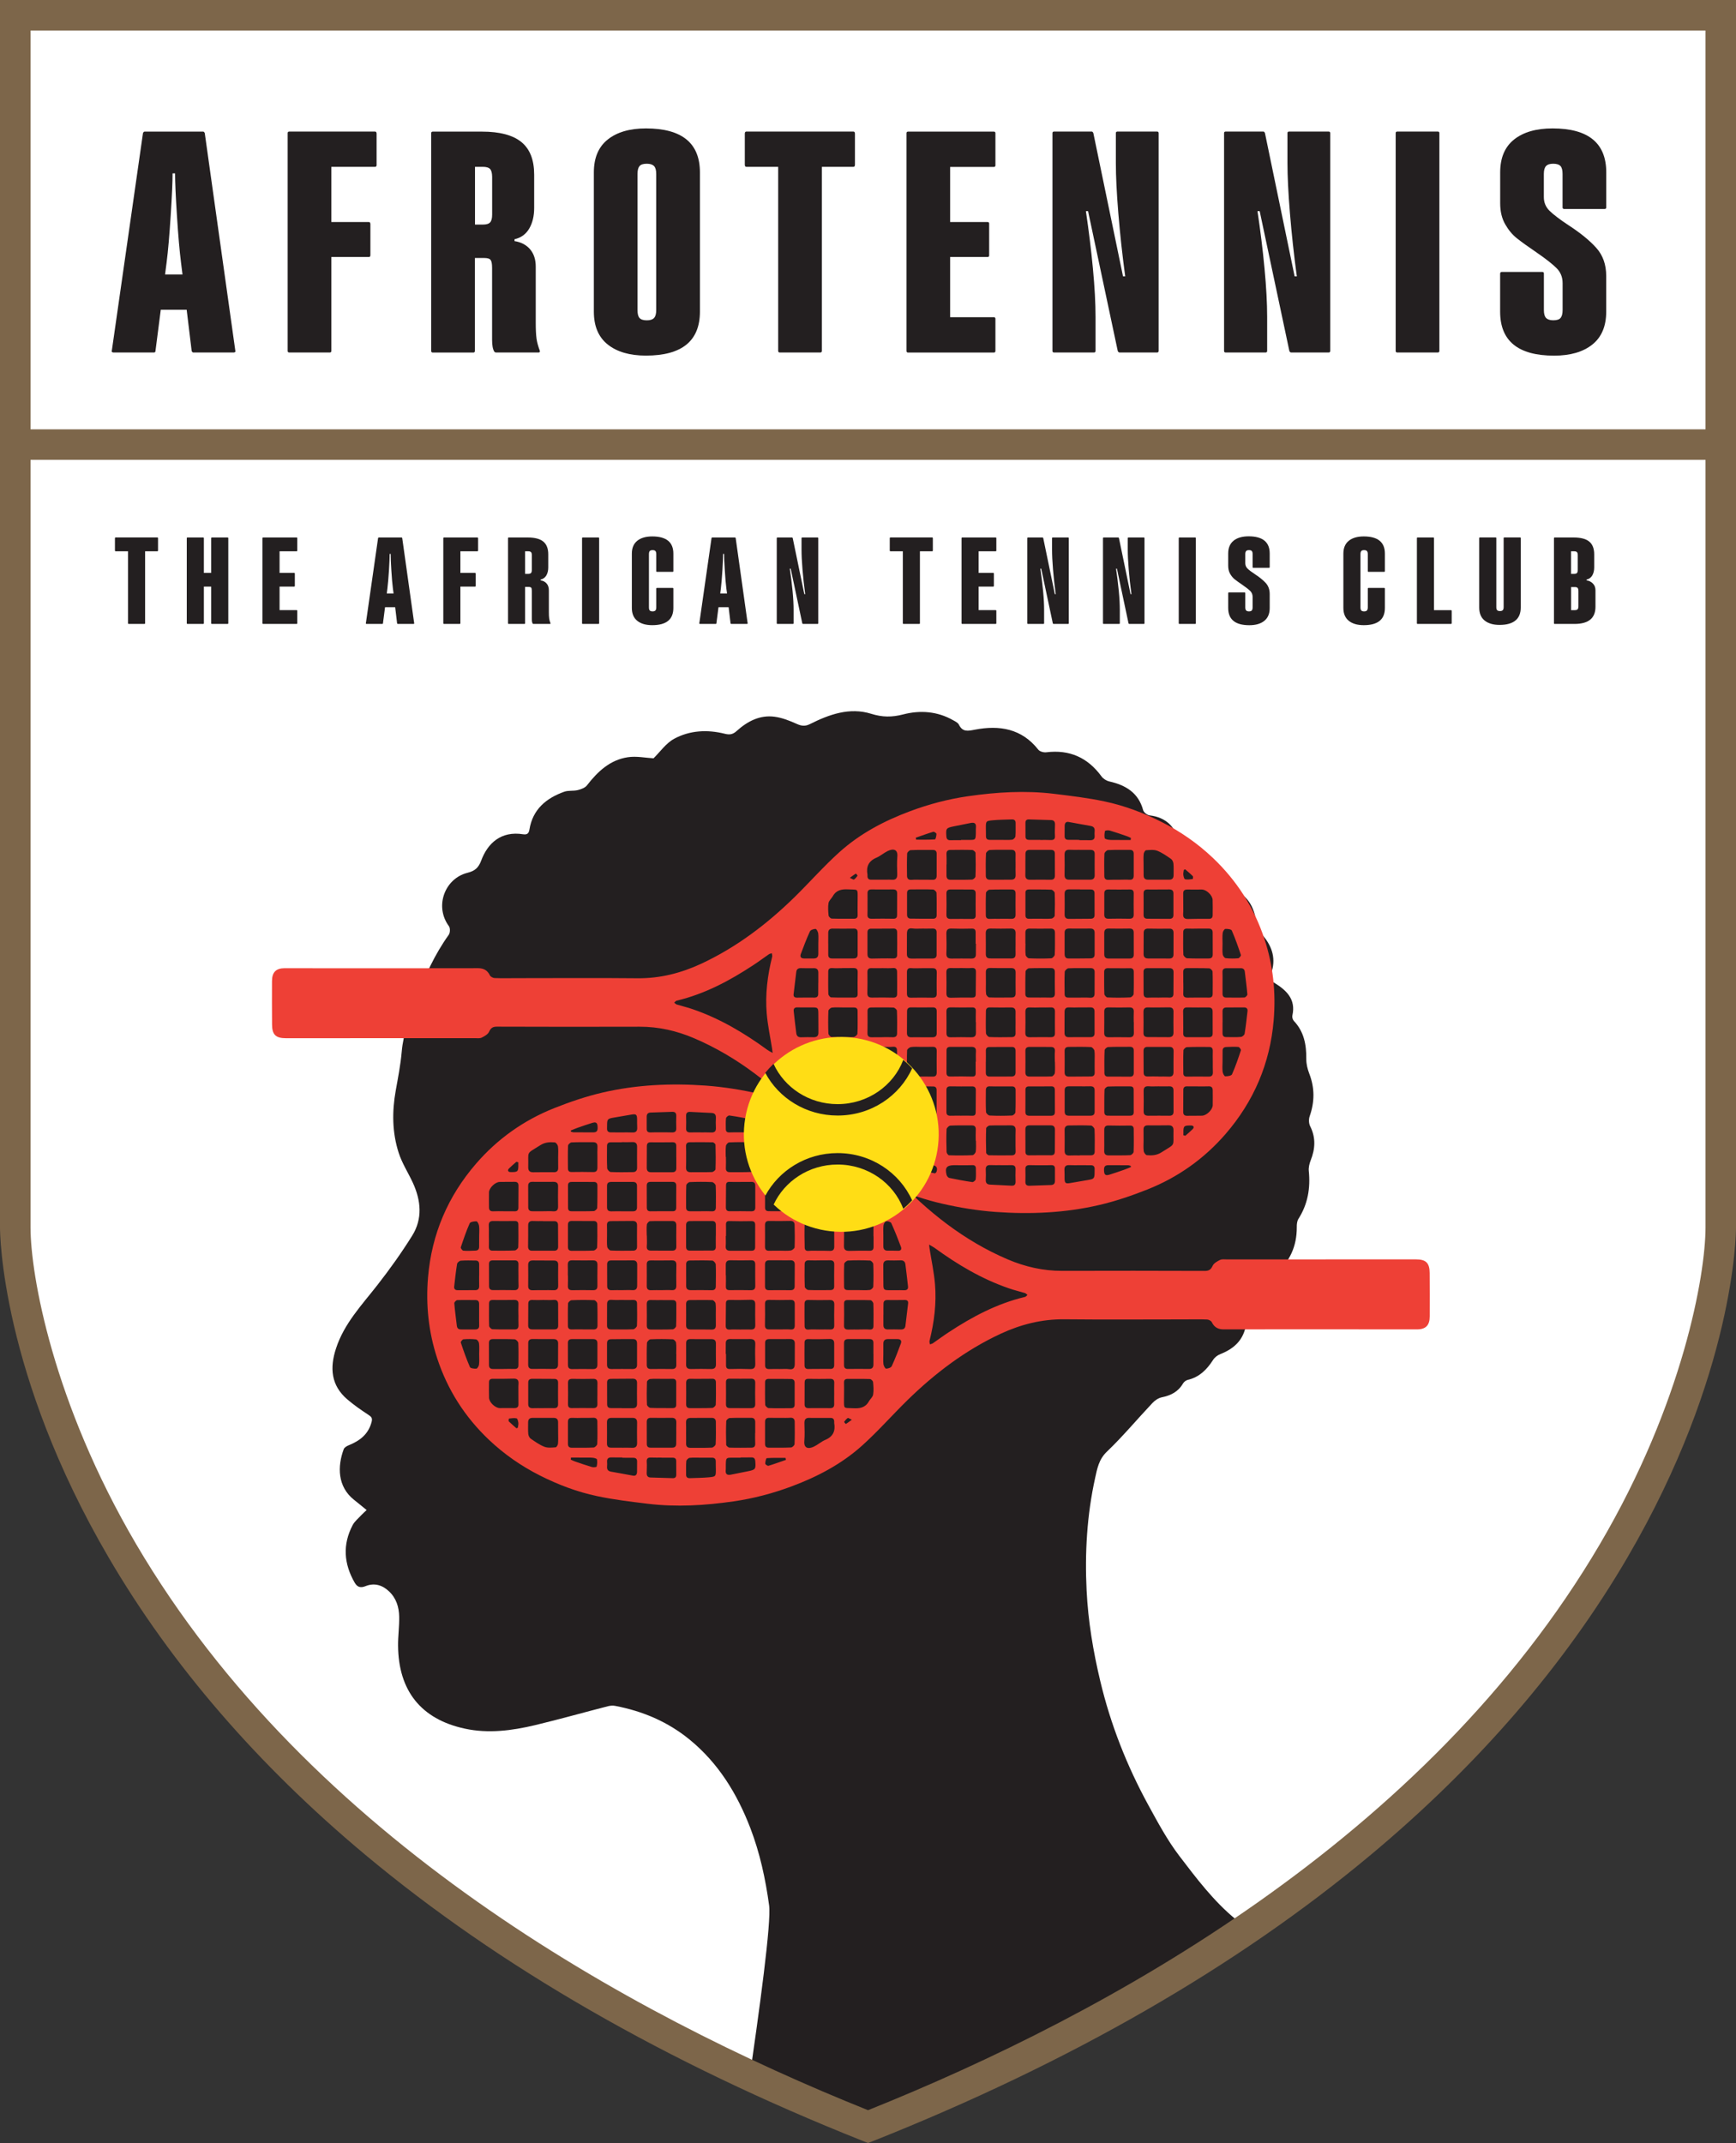 <?xml version="1.0" encoding="utf-8"?>
<!-- Generator: Adobe Illustrator 27.1.0, SVG Export Plug-In . SVG Version: 6.00 Build 0)  -->
<svg version="1.1" id="Layer_1" xmlns="http://www.w3.org/2000/svg" xmlns:xlink="http://www.w3.org/1999/xlink" x="0px" y="0px"
	 viewBox="0 0 341.21 421.19" style="enable-background:new 0 0 341.21 421.19;" xml:space="preserve">
<rect x="0" y="0" width="341.21" height="421.19" fill="#333333" stroke="none"/>
<style type="text/css">
	.st0{clip-path:url(#SVGID_00000173143517878881074900000018172682546075374982_);}
	.st1{fill:#231F20;}
	.st2{fill:#7D664A;}
	.st3{fill:#FFFFFF;}
	.st4{fill:#EE4036;}
	.st5{fill:#FFDD15;}
	.st6{clip-path:url(#SVGID_00000020376178461386778160000005935454827994363287_);}
</style>
<g>
	<g>
		<defs>
			<path id="SVGID_00000062192310038283465060000006774467715919538836_" d="M170.6,417.96C3,351.33,3,241.28,3,241.28V3h335.21
				v238.28C338.21,241.28,338.21,351.33,170.6,417.96z"/>
		</defs>
		<use xlink:href="#SVGID_00000062192310038283465060000006774467715919538836_"  style="overflow:visible;fill:#FFFFFF;"/>
		<clipPath id="SVGID_00000012450811643495006310000001785145174841443985_">
			<use xlink:href="#SVGID_00000062192310038283465060000006774467715919538836_"  style="overflow:visible;"/>
		</clipPath>
		
			<g id="ipRkE4.tif_00000103258460912951045980000001190127236827571366_" style="clip-path:url(#SVGID_00000012450811643495006310000001785145174841443985_);">
			<g>
				<path class="st1" d="M272.53,395.42c-1.68,0-3.36,0.01-5.04,0c-5.56-0.04-11.12-0.06-16.69-0.13
					c-5.89-0.08-11.78-0.31-17.67-0.29c-26.53,0.07-64.69,46.29-91.22,46.4c-0.48,0,8.88,13.22,8.4,13.2c-0.81-0.02-9.11-5.79-9-6.6
					c0.86-6.53,10.75-66.95,9.86-73.5c-0.71-5.21-1.81-10.29-3.68-15.18c-2.59-6.74-6.27-12.77-11.94-17.41
					c-4.29-3.51-9.22-5.6-14.63-6.63c-0.45-0.09-0.96-0.05-1.41,0.06c-4.78,1.23-9.53,2.57-14.33,3.72
					c-4.55,1.09-9.21,1.69-13.83,0.69c-8.6-1.86-13.04-7.45-13.11-16.31c-0.02-1.9,0.26-3.8,0.22-5.7
					c-0.04-1.89-0.58-3.66-2.04-5.01c-1.34-1.24-2.89-1.67-4.59-0.98c-1.01,0.41-1.63,0.16-2.13-0.71
					c-2.12-3.69-2.39-7.46-0.4-11.27c0.4-0.77,1.15-1.36,1.75-2.02c0.3-0.32,0.64-0.61,1.01-0.96c-0.91-0.74-1.67-1.38-2.45-1.99
					c-3.31-2.6-3.3-6.61-2.05-9.98c0.13-0.35,0.64-0.63,1.04-0.79c2.11-0.86,3.75-2.1,4.41-4.45c0.25-0.88,0-1.11-0.65-1.54
					c-1.42-0.93-2.83-1.91-4.12-3.02c-3.2-2.75-3.44-6.2-2.2-9.99c1.59-4.89,5.05-8.51,8.11-12.43c2.45-3.13,4.77-6.38,6.87-9.75
					c2.07-3.33,1.72-6.9,0.13-10.37c-0.91-1.98-2.13-3.84-2.79-5.9c-1.29-3.99-1.32-8.11-0.58-12.25c0.45-2.52,0.95-5.04,1.17-7.58
					c0.32-3.7,1.61-7.08,2.9-10.51c1.66-4.42,3.59-8.66,6.35-12.51c0.28-0.39,0.31-1.33,0.03-1.7c-2.89-3.92-0.79-9.37,3.63-10.48
					c1.47-0.37,2.18-0.98,2.71-2.39c1.28-3.45,3.92-5.88,8.25-5.19c0.84,0.13,1.12-0.22,1.24-0.94c0.65-3.97,3.29-6.15,6.84-7.42
					c0.82-0.29,1.79-0.11,2.65-0.32c0.66-0.16,1.45-0.45,1.83-0.95c2.1-2.71,4.53-4.99,8.01-5.51c1.71-0.26,3.51,0.13,5.06,0.21
					c1.3-1.27,2.44-2.96,4.04-3.83c3.09-1.68,6.55-1.85,9.98-0.99c0.92,0.23,1.55,0.15,2.3-0.53c2.1-1.9,4.55-3.21,7.47-2.82
					c1.51,0.2,3.01,0.8,4.41,1.43c0.92,0.41,1.62,0.47,2.53,0.02c3.8-1.91,7.81-3.35,12.05-2.03c2.21,0.69,4.06,0.7,6.3,0.12
					c3.28-0.85,6.7-0.63,9.81,1.15c0.41,0.23,0.93,0.47,1.12,0.85c0.74,1.51,1.75,1.27,3.17,1c4.8-0.92,9.18-0.22,12.45,3.94
					c0.29,0.36,1.05,0.57,1.55,0.51c4.58-0.57,8.16,1.03,10.87,4.74c0.34,0.47,0.98,0.86,1.55,0.99c3.22,0.73,5.71,2.22,6.64,5.66
					c0.12,0.43,0.81,0.96,1.28,1.01c3.21,0.38,5.02,2.24,5.83,5.23c0.26,0.95,0.68,1.43,1.74,1.7c3.13,0.81,5.4,2.64,6.25,5.97
					c0.12,0.49,0.83,1.03,1.37,1.18c3.39,0.98,5.21,3.18,5.72,6.67c0.15,1.03,0.73,2.11,1.4,2.93c1.85,2.23,2.53,4.62,1.56,7.39
					c-0.27,0.76-0.3,1.27,0.52,1.77c2.41,1.47,4.4,3.23,3.65,6.51c-0.07,0.31,0.07,0.8,0.29,1.04c2.01,2.12,2.48,4.7,2.45,7.5
					c-0.01,0.96,0.24,1.97,0.59,2.88c1.08,2.79,1.06,5.53,0.08,8.34c-0.21,0.59-0.19,1.43,0.09,1.98c1.14,2.26,1,4.47,0.09,6.74
					c-0.25,0.63-0.42,1.38-0.36,2.04c0.34,3.37-0.18,6.52-2.03,9.42c-0.28,0.44-0.34,1.08-0.33,1.63c0.02,3.75-1.36,6.82-4.25,9.23
					c-0.4,0.33-0.79,0.93-0.8,1.41c-0.08,2.99-1.73,5.02-3.9,6.81c-0.46,0.38-0.92,1.01-1,1.58c-0.45,3.09-2.32,4.85-5.08,5.93
					c-0.54,0.21-1.11,0.65-1.42,1.14c-1.22,1.9-2.7,3.39-4.99,3.93c-0.36,0.08-0.75,0.41-0.94,0.73c-0.94,1.61-2.38,2.33-4.15,2.69
					c-0.67,0.14-1.37,0.61-1.85,1.13c-3,3.18-5.8,6.55-8.95,9.56c-1.59,1.52-1.9,3.34-2.31,5.19c-1.6,7.28-2.04,14.67-1.67,22.11
					c0.3,6,1.28,11.88,2.67,17.72c2.04,8.6,5.25,16.74,9.48,24.47c1.86,3.4,3.72,6.87,6.06,9.94c3.38,4.43,6.75,8.91,11.11,12.49
					c2.26,1.86,4.45,3.83,6.78,5.61c2.62,2,5.18,4.17,8.08,5.66c4.37,2.24,9.01,3.96,13.54,5.9c0.44,0.19,0.87,0.39,1.31,0.58
					C272.58,395.12,272.55,395.27,272.53,395.42z"/>
			</g>
		</g>
		<g style="clip-path:url(#SVGID_00000012450811643495006310000001785145174841443985_);">
			<rect x="3.09" y="84.38" class="st2" width="335.04" height="6"/>
		</g>
	</g>
	<g>
		<path class="st1" d="M31.06,108.18c0,0.11-0.04,0.17-0.12,0.17h-2.42v14.16c0,0.08-0.04,0.12-0.12,0.12h-3.12
			c-0.08,0-0.12-0.04-0.12-0.12v-14.16h-2.45c-0.08,0-0.12-0.06-0.12-0.17v-2.38c0-0.11,0.04-0.17,0.12-0.17h8.23
			c0.08,0,0.12,0.06,0.12,0.17V108.18z"/>
		<path class="st1" d="M44.87,122.51c0,0.08-0.04,0.12-0.12,0.12h-3.12c-0.08,0-0.12-0.04-0.12-0.12v-7.22h-1.44v7.22
			c0,0.08-0.04,0.12-0.12,0.12h-3.12c-0.08,0-0.12-0.04-0.12-0.12v-16.75c0-0.08,0.04-0.12,0.12-0.12h3.12
			c0.08,0,0.12,0.04,0.12,0.12v6.84h1.44v-6.84c0-0.08,0.04-0.12,0.12-0.12h3.12c0.08,0,0.12,0.04,0.12,0.12V122.51z"/>
		<path class="st1" d="M54.95,112.6h2.88c0.08,0,0.12,0.04,0.12,0.12v2.45c0,0.08-0.04,0.12-0.12,0.12h-2.88v4.63h3.36
			c0.08,0,0.12,0.04,0.12,0.12v2.47c0,0.08-0.04,0.12-0.12,0.12h-6.6c-0.08,0-0.12-0.04-0.12-0.12v-16.75
			c0-0.08,0.04-0.12,0.12-0.12h6.6c0.08,0,0.12,0.04,0.12,0.12v2.47c0,0.08-0.04,0.12-0.12,0.12h-3.36V112.6z"/>
		<path class="st1" d="M81.29,122.63h-3.12c-0.05,0-0.09-0.04-0.12-0.12l-0.38-3.17h-1.99l-0.41,3.17c0,0.08-0.04,0.12-0.12,0.12
			h-3.12c-0.03,0-0.06-0.01-0.1-0.04s-0.04-0.05-0.02-0.08l2.4-16.75c0.03-0.08,0.07-0.12,0.12-0.12h4.51
			c0.05,0,0.09,0.04,0.12,0.12l2.35,16.75c0.02,0.03,0.01,0.06-0.02,0.08S81.32,122.63,81.29,122.63z M77.23,115.72
			c-0.11-0.88-0.22-2.08-0.31-3.6c-0.1-1.52-0.14-2.61-0.14-3.26h-0.19c0,0.64-0.05,1.72-0.14,3.24c-0.1,1.52-0.2,2.72-0.31,3.6
			l-0.12,0.94h1.34L77.23,115.72z"/>
		<path class="st1" d="M93.97,108.18c0,0.11-0.04,0.17-0.12,0.17h-3.36v4.25h2.88c0.08,0,0.12,0.06,0.12,0.17v2.38
			c0,0.1-0.04,0.14-0.12,0.14h-2.88v7.22c0,0.08-0.04,0.12-0.12,0.12h-3.12c-0.08,0-0.12-0.04-0.12-0.12v-16.75
			c0-0.08,0.04-0.12,0.12-0.12h6.6c0.08,0,0.12,0.06,0.12,0.17V108.18z"/>
		<path class="st1" d="M104.84,122.63c-0.06,0-0.11-0.02-0.14-0.07c-0.11-0.18-0.17-0.48-0.17-0.91v-5.52c0-0.3-0.04-0.51-0.11-0.61
			s-0.24-0.16-0.49-0.16h-0.72v7.15c0,0.08-0.04,0.12-0.12,0.12h-3.12c-0.08,0-0.12-0.04-0.12-0.12v-16.75
			c0-0.08,0.04-0.12,0.12-0.12h3.79c1.36,0,2.37,0.27,3.02,0.8s0.98,1.37,0.98,2.51v2.57c0,0.62-0.13,1.15-0.38,1.58
			c-0.26,0.43-0.63,0.7-1.13,0.82v0.14c0.51,0.08,0.91,0.29,1.2,0.64c0.29,0.34,0.43,0.79,0.43,1.33v4.32c0,0.51,0.02,0.91,0.06,1.2
			s0.12,0.6,0.25,0.94c0.03,0.1,0,0.14-0.1,0.14H104.84z M104.37,108.52c-0.1-0.11-0.29-0.17-0.56-0.17h-0.6v4.44h0.6
			c0.27,0,0.46-0.06,0.56-0.17c0.1-0.11,0.16-0.31,0.16-0.6v-2.9C104.53,108.83,104.48,108.63,104.37,108.52z"/>
		<path class="st1" d="M114.4,105.76c0-0.08,0.04-0.12,0.12-0.12h3.12c0.08,0,0.12,0.04,0.12,0.12v16.75c0,0.08-0.04,0.12-0.12,0.12
			h-3.12c-0.08,0-0.12-0.04-0.12-0.12V105.76z"/>
		<path class="st1" d="M124.19,119.49v-10.68c0-1.12,0.36-1.96,1.07-2.53s1.69-0.85,2.94-0.85c2.77,0,4.15,1.13,4.15,3.38v3.46
			c0,0.08-0.04,0.12-0.12,0.12h-3.12c-0.08,0-0.12-0.04-0.12-0.12v-3.36c0-0.29-0.06-0.49-0.17-0.61c-0.11-0.12-0.3-0.18-0.55-0.18
			c-0.27,0-0.46,0.06-0.56,0.18c-0.1,0.12-0.16,0.32-0.16,0.61v10.46c0,0.29,0.05,0.49,0.16,0.61c0.1,0.12,0.29,0.18,0.56,0.18
			c0.26,0,0.44-0.06,0.55-0.18c0.11-0.12,0.17-0.32,0.17-0.61v-3.7c0-0.08,0.04-0.12,0.12-0.12h3.12c0.08,0,0.12,0.04,0.12,0.12
			v3.82c0,2.26-1.38,3.38-4.15,3.38c-1.25,0-2.23-0.28-2.94-0.85C124.55,121.45,124.19,120.61,124.19,119.49z"/>
		<path class="st1" d="M146.83,122.63h-3.12c-0.05,0-0.09-0.04-0.12-0.12l-0.38-3.17h-1.99l-0.41,3.17c0,0.08-0.04,0.12-0.12,0.12
			h-3.12c-0.03,0-0.06-0.01-0.1-0.04s-0.04-0.05-0.02-0.08l2.4-16.75c0.03-0.08,0.07-0.12,0.12-0.12h4.51
			c0.05,0,0.09,0.04,0.12,0.12l2.35,16.75c0.02,0.03,0.01,0.06-0.02,0.08S146.86,122.63,146.83,122.63z M142.77,115.72
			c-0.11-0.88-0.22-2.08-0.31-3.6c-0.1-1.52-0.14-2.61-0.14-3.26h-0.19c0,0.64-0.05,1.72-0.14,3.24c-0.1,1.52-0.2,2.72-0.31,3.6
			l-0.12,0.94h1.34L142.77,115.72z"/>
		<path class="st1" d="M152.67,105.76c0-0.08,0.04-0.12,0.12-0.12h2.9c0.05,0,0.09,0.04,0.12,0.12l2.28,11.02h0.17
			c-0.22-1.65-0.4-3.26-0.53-4.84s-0.19-2.87-0.19-3.88v-2.3c0-0.08,0.04-0.12,0.12-0.12h3.05c0.08,0,0.12,0.04,0.12,0.12v16.75
			c0,0.08-0.04,0.12-0.12,0.12h-2.88c-0.06,0-0.11-0.04-0.14-0.12l-2.28-10.75h-0.17c0.22,1.49,0.4,2.96,0.54,4.4
			c0.14,1.45,0.2,2.69,0.2,3.73v2.62c0,0.08-0.04,0.12-0.12,0.12h-3.07c-0.08,0-0.12-0.04-0.12-0.12V105.76z"/>
		<path class="st1" d="M183.35,108.18c0,0.11-0.04,0.17-0.12,0.17h-2.42v14.16c0,0.08-0.04,0.12-0.12,0.12h-3.12
			c-0.08,0-0.12-0.04-0.12-0.12v-14.16H175c-0.08,0-0.12-0.06-0.12-0.17v-2.38c0-0.11,0.04-0.17,0.12-0.17h8.23
			c0.08,0,0.12,0.06,0.12,0.17V108.18z"/>
		<path class="st1" d="M192.35,112.6h2.88c0.08,0,0.12,0.04,0.12,0.12v2.45c0,0.08-0.04,0.12-0.12,0.12h-2.88v4.63h3.36
			c0.08,0,0.12,0.04,0.12,0.12v2.47c0,0.08-0.04,0.12-0.12,0.12h-6.6c-0.08,0-0.12-0.04-0.12-0.12v-16.75
			c0-0.08,0.04-0.12,0.12-0.12h6.6c0.08,0,0.12,0.04,0.12,0.12v2.47c0,0.08-0.04,0.12-0.12,0.12h-3.36V112.6z"/>
		<path class="st1" d="M201.91,105.76c0-0.08,0.04-0.12,0.12-0.12h2.9c0.05,0,0.09,0.04,0.12,0.12l2.28,11.02h0.17
			c-0.22-1.65-0.4-3.26-0.53-4.84s-0.19-2.87-0.19-3.88v-2.3c0-0.08,0.04-0.12,0.12-0.12h3.05c0.08,0,0.12,0.04,0.12,0.12v16.75
			c0,0.08-0.04,0.12-0.12,0.12h-2.88c-0.06,0-0.11-0.04-0.14-0.12l-2.28-10.75h-0.17c0.22,1.49,0.4,2.96,0.54,4.4
			c0.14,1.45,0.2,2.69,0.2,3.73v2.62c0,0.08-0.04,0.12-0.12,0.12h-3.07c-0.08,0-0.12-0.04-0.12-0.12V105.76z"/>
		<path class="st1" d="M216.79,105.76c0-0.08,0.04-0.12,0.12-0.12h2.9c0.05,0,0.09,0.04,0.12,0.12l2.28,11.02h0.17
			c-0.22-1.65-0.4-3.26-0.53-4.84s-0.19-2.87-0.19-3.88v-2.3c0-0.08,0.04-0.12,0.12-0.12h3.05c0.08,0,0.12,0.04,0.12,0.12v16.75
			c0,0.08-0.04,0.12-0.12,0.12h-2.88c-0.06,0-0.11-0.04-0.14-0.12l-2.28-10.75h-0.17c0.22,1.49,0.4,2.96,0.54,4.4
			c0.14,1.45,0.2,2.69,0.2,3.73v2.62c0,0.08-0.04,0.12-0.12,0.12h-3.07c-0.08,0-0.12-0.04-0.12-0.12V105.76z"/>
		<path class="st1" d="M231.68,105.76c0-0.08,0.04-0.12,0.12-0.12h3.12c0.08,0,0.12,0.04,0.12,0.12v16.75
			c0,0.08-0.04,0.12-0.12,0.12h-3.12c-0.08,0-0.12-0.04-0.12-0.12V105.76z"/>
		<path class="st1" d="M241.4,116.56c0-0.08,0.04-0.12,0.12-0.12h3.12c0.08,0,0.12,0.04,0.12,0.12v2.81c0,0.29,0.06,0.49,0.17,0.61
			c0.11,0.12,0.3,0.18,0.55,0.18c0.27,0,0.46-0.06,0.56-0.18c0.1-0.12,0.16-0.32,0.16-0.61v-2.06c0-0.46-0.16-0.85-0.47-1.16
			c-0.31-0.31-0.83-0.72-1.55-1.21c-0.66-0.45-1.16-0.81-1.5-1.08s-0.64-0.63-0.9-1.08c-0.26-0.45-0.38-0.98-0.38-1.61v-2.38
			c0-1.12,0.36-1.96,1.07-2.53c0.71-0.57,1.7-0.85,2.96-0.85c2.75,0,4.13,1.13,4.13,3.38v2.69c0,0.08-0.04,0.12-0.12,0.12h-3.12
			c-0.08,0-0.12-0.04-0.12-0.12v-2.57c0-0.29-0.05-0.49-0.16-0.61c-0.1-0.12-0.29-0.18-0.56-0.18c-0.26,0-0.44,0.06-0.55,0.18
			c-0.11,0.12-0.17,0.32-0.17,0.61v1.78c0,0.42,0.15,0.77,0.44,1.06s0.78,0.66,1.45,1.1c0.91,0.59,1.62,1.17,2.14,1.74
			c0.51,0.57,0.77,1.29,0.77,2.17v2.74c0,1.12-0.36,1.96-1.07,2.53c-0.71,0.57-1.69,0.85-2.94,0.85c-2.77,0-4.15-1.13-4.15-3.38
			V116.56z"/>
		<path class="st1" d="M264.04,119.49v-10.68c0-1.12,0.36-1.96,1.07-2.53s1.69-0.85,2.94-0.85c2.77,0,4.15,1.13,4.15,3.38v3.46
			c0,0.08-0.04,0.12-0.12,0.12h-3.12c-0.08,0-0.12-0.04-0.12-0.12v-3.36c0-0.29-0.06-0.49-0.17-0.61c-0.11-0.12-0.3-0.18-0.55-0.18
			c-0.27,0-0.46,0.06-0.56,0.18c-0.1,0.12-0.16,0.32-0.16,0.61v10.46c0,0.29,0.05,0.49,0.16,0.61c0.1,0.12,0.29,0.18,0.56,0.18
			c0.26,0,0.44-0.06,0.55-0.18c0.11-0.12,0.17-0.32,0.17-0.61v-3.7c0-0.08,0.04-0.12,0.12-0.12h3.12c0.08,0,0.12,0.04,0.12,0.12
			v3.82c0,2.26-1.38,3.38-4.15,3.38c-1.25,0-2.23-0.28-2.94-0.85C264.4,121.45,264.04,120.61,264.04,119.49z"/>
		<path class="st1" d="M285.33,122.46c0,0.11-0.04,0.17-0.12,0.17h-6.6c-0.08,0-0.12-0.04-0.12-0.12v-16.75
			c0-0.08,0.04-0.12,0.12-0.12h3.12c0.08,0,0.12,0.04,0.12,0.12v14.16h3.36c0.08,0,0.12,0.06,0.12,0.17V122.46z"/>
		<path class="st1" d="M290.74,119.41v-13.66c0-0.08,0.04-0.12,0.12-0.12h3.12c0.08,0,0.12,0.04,0.12,0.12v13.56
			c0,0.29,0.05,0.49,0.16,0.61c0.1,0.12,0.29,0.18,0.56,0.18c0.26,0,0.44-0.06,0.55-0.18c0.11-0.12,0.17-0.32,0.17-0.61v-13.56
			c0-0.08,0.04-0.12,0.12-0.12h3.12c0.08,0,0.12,0.04,0.12,0.12v13.66c0,1.14-0.35,1.99-1.06,2.56c-0.7,0.57-1.74,0.85-3.1,0.85
			c-1.25,0-2.23-0.29-2.94-0.86C291.09,121.38,290.74,120.54,290.74,119.41z"/>
		<path class="st1" d="M313.59,116.03v3.22c0,2.26-1.38,3.38-4.13,3.38h-3.91c-0.08,0-0.12-0.04-0.12-0.12v-16.75
			c0-0.08,0.04-0.12,0.12-0.12h3.79c1.36,0,2.37,0.27,3.02,0.8s0.98,1.37,0.98,2.51v2.57c0,0.62-0.13,1.15-0.38,1.58
			c-0.26,0.43-0.63,0.7-1.13,0.82v0.14c0.51,0.08,0.93,0.29,1.26,0.64C313.43,115.04,313.59,115.49,313.59,116.03z M308.79,112.79
			h0.6c0.27,0,0.46-0.06,0.56-0.17c0.1-0.11,0.16-0.31,0.16-0.6v-2.9c0-0.29-0.05-0.49-0.16-0.6c-0.1-0.11-0.29-0.17-0.56-0.17h-0.6
			V112.79z M310.08,115.55c-0.1-0.11-0.29-0.17-0.56-0.17h-0.72v4.54h0.72c0.27,0,0.46-0.06,0.56-0.17c0.1-0.11,0.16-0.31,0.16-0.6
			v-3C310.23,115.86,310.18,115.66,310.08,115.55z"/>
	</g>
	<g>
		<path class="st1" d="M45.95,69.28h-7.97c-0.12,0-0.22-0.1-0.31-0.31l-0.98-8.09H31.6l-1.04,8.09c0,0.2-0.1,0.31-0.31,0.31h-7.97
			c-0.08,0-0.16-0.03-0.25-0.09s-0.1-0.13-0.06-0.21l6.13-42.8c0.08-0.2,0.18-0.31,0.31-0.31h11.53c0.12,0,0.22,0.1,0.31,0.31
			l6.01,42.8c0.04,0.08,0.02,0.15-0.06,0.21S46.03,69.28,45.95,69.28z M35.58,51.62c-0.29-2.25-0.55-5.31-0.8-9.2
			s-0.37-6.66-0.37-8.34h-0.49c0,1.64-0.12,4.4-0.37,8.28c-0.25,3.88-0.51,6.95-0.8,9.2l-0.31,2.39h3.43L35.58,51.62z"/>
		<path class="st1" d="M74.03,32.36c0,0.29-0.1,0.43-0.31,0.43h-8.59v10.85h7.36c0.2,0,0.31,0.14,0.31,0.43v6.07
			c0,0.25-0.1,0.37-0.31,0.37h-7.36v18.46c0,0.2-0.1,0.31-0.31,0.31h-7.97c-0.2,0-0.31-0.1-0.31-0.31v-42.8
			c0-0.2,0.1-0.31,0.31-0.31h16.86c0.2,0,0.31,0.14,0.31,0.43V32.36z"/>
		<path class="st1" d="M97.52,69.28c-0.16,0-0.29-0.06-0.37-0.18c-0.29-0.45-0.43-1.23-0.43-2.33v-14.1c0-0.78-0.09-1.3-0.28-1.56
			c-0.18-0.27-0.6-0.4-1.26-0.4h-1.84v18.27c0,0.2-0.1,0.31-0.31,0.31h-7.97c-0.2,0-0.31-0.1-0.31-0.31v-42.8
			c0-0.2,0.1-0.31,0.31-0.31h9.69c3.47,0,6.05,0.68,7.73,2.05c1.68,1.37,2.51,3.51,2.51,6.41v6.56c0,1.59-0.33,2.94-0.98,4.05
			c-0.65,1.1-1.62,1.8-2.88,2.08v0.37c1.31,0.2,2.33,0.75,3.07,1.62c0.74,0.88,1.1,2.01,1.1,3.4v11.04c0,1.31,0.05,2.33,0.15,3.07
			c0.1,0.74,0.32,1.53,0.64,2.39c0.08,0.25,0,0.37-0.25,0.37H97.52z M96.33,33.22c-0.27-0.29-0.75-0.43-1.44-0.43h-1.53v11.35h1.53
			c0.7,0,1.18-0.14,1.44-0.43c0.27-0.29,0.4-0.8,0.4-1.53v-7.42C96.72,34.02,96.59,33.51,96.33,33.22z"/>
		<path class="st1" d="M116.72,61.24V33.89c0-2.86,0.91-5.02,2.73-6.47c1.82-1.45,4.32-2.18,7.51-2.18c7.07,0,10.61,2.88,10.61,8.65
			v27.35c0,5.77-3.54,8.65-10.61,8.65c-3.19,0-5.69-0.73-7.51-2.18C117.63,66.26,116.72,64.11,116.72,61.24z M128.98,60.94V34.2
			c0-0.74-0.14-1.26-0.43-1.56s-0.76-0.46-1.41-0.46c-0.7,0-1.18,0.15-1.44,0.46s-0.4,0.83-0.4,1.56v26.74
			c0,0.74,0.13,1.26,0.4,1.56s0.75,0.46,1.44,0.46c0.65,0,1.12-0.15,1.41-0.46S128.98,61.67,128.98,60.94z"/>
		<path class="st1" d="M168.04,32.36c0,0.29-0.1,0.43-0.31,0.43h-6.19v36.18c0,0.2-0.1,0.31-0.31,0.31h-7.97
			c-0.2,0-0.31-0.1-0.31-0.31V32.79h-6.25c-0.2,0-0.31-0.14-0.31-0.43v-6.07c0-0.29,0.1-0.43,0.31-0.43h21.03
			c0.21,0,0.31,0.14,0.31,0.43V32.36z"/>
		<path class="st1" d="M186.75,43.64h7.36c0.2,0,0.31,0.1,0.31,0.31v6.25c0,0.2-0.1,0.31-0.31,0.31h-7.36v11.84h8.59
			c0.2,0,0.31,0.1,0.31,0.31v6.32c0,0.2-0.1,0.31-0.31,0.31h-16.86c-0.21,0-0.31-0.1-0.31-0.31v-42.8c0-0.2,0.1-0.31,0.31-0.31
			h16.86c0.2,0,0.31,0.1,0.31,0.31v6.32c0,0.2-0.1,0.31-0.31,0.31h-8.59V43.64z"/>
		<path class="st1" d="M206.86,26.17c0-0.2,0.1-0.31,0.31-0.31h7.42c0.12,0,0.22,0.1,0.31,0.31l5.83,28.15h0.43
			c-0.57-4.21-1.02-8.33-1.35-12.36s-0.49-7.33-0.49-9.9v-5.89c0-0.2,0.1-0.31,0.31-0.31h7.79c0.2,0,0.31,0.1,0.31,0.31v42.8
			c0,0.2-0.1,0.31-0.31,0.31h-7.36c-0.16,0-0.29-0.1-0.37-0.31l-5.83-27.47h-0.43c0.57,3.8,1.03,7.55,1.38,11.25
			c0.35,3.7,0.52,6.88,0.52,9.54v6.68c0,0.2-0.1,0.31-0.31,0.31h-7.85c-0.21,0-0.31-0.1-0.31-0.31V26.17z"/>
		<path class="st1" d="M240.59,26.17c0-0.2,0.1-0.31,0.31-0.31h7.42c0.12,0,0.22,0.1,0.31,0.31l5.83,28.15h0.43
			c-0.57-4.21-1.02-8.33-1.35-12.36s-0.49-7.33-0.49-9.9v-5.89c0-0.2,0.1-0.31,0.31-0.31h7.79c0.2,0,0.31,0.1,0.31,0.31v42.8
			c0,0.2-0.1,0.31-0.31,0.31h-7.36c-0.16,0-0.29-0.1-0.37-0.31l-5.83-27.47h-0.43c0.57,3.8,1.03,7.55,1.38,11.25
			c0.35,3.7,0.52,6.88,0.52,9.54v6.68c0,0.2-0.1,0.31-0.31,0.31h-7.85c-0.21,0-0.31-0.1-0.31-0.31V26.17z"/>
		<path class="st1" d="M274.32,26.17c0-0.2,0.1-0.31,0.31-0.31h7.97c0.21,0,0.31,0.1,0.31,0.31v42.8c0,0.2-0.1,0.31-0.31,0.31h-7.97
			c-0.2,0-0.31-0.1-0.31-0.31V26.17z"/>
		<path class="st1" d="M294.86,53.76c0-0.2,0.1-0.31,0.31-0.31h7.97c0.21,0,0.31,0.1,0.31,0.31v7.17c0,0.74,0.14,1.26,0.43,1.56
			s0.76,0.46,1.41,0.46c0.7,0,1.18-0.15,1.44-0.46s0.4-0.83,0.4-1.56v-5.27c0-1.19-0.4-2.18-1.2-2.97c-0.8-0.8-2.12-1.83-3.96-3.1
			c-1.68-1.14-2.95-2.06-3.83-2.76c-0.88-0.7-1.65-1.62-2.3-2.76c-0.65-1.14-0.98-2.51-0.98-4.11v-6.07c0-2.86,0.91-5.02,2.73-6.47
			c1.82-1.45,4.34-2.18,7.57-2.18c7.03,0,10.55,2.88,10.55,8.65v6.87c0,0.2-0.1,0.31-0.31,0.31h-7.97c-0.2,0-0.31-0.1-0.31-0.31
			V34.2c0-0.74-0.13-1.26-0.4-1.56s-0.75-0.46-1.44-0.46c-0.65,0-1.12,0.15-1.41,0.46s-0.43,0.83-0.43,1.56v4.54
			c0,1.06,0.38,1.96,1.13,2.7c0.76,0.74,1.99,1.68,3.71,2.82c2.33,1.51,4.15,2.99,5.46,4.45c1.31,1.45,1.96,3.3,1.96,5.55v6.99
			c0,2.86-0.91,5.02-2.73,6.47c-1.82,1.45-4.32,2.18-7.51,2.18c-7.07,0-10.61-2.88-10.61-8.65V53.76z"/>
	</g>
	<g>
		<g id="C2EIzz.tif_00000032644163039531041010000012957794840300028848_">
			<g>
				<path class="st4" d="M69.83,190.3c8.04,0,16.09,0.01,24.13-0.01c1.09,0,1.84,0.4,2.33,1.41c0.13,0.27,0.61,0.52,0.93,0.53
					c1.46,0.06,2.93,0.02,4.39,0.02c7.9,0,15.8-0.06,23.7,0.02c4.41,0.04,8.53-1.01,12.48-2.84c6.92-3.22,12.91-7.76,18.34-13.07
					c2.99-2.93,5.76-6.09,8.86-8.88c4.04-3.64,8.8-6.15,13.9-8.05c3.7-1.38,7.49-2.38,11.38-2.94c5.61-0.81,11.26-1.16,16.91-0.47
					c3.33,0.41,6.67,0.8,9.94,1.5c3.9,0.82,7.64,2.24,11.21,4.04c3.69,1.86,7.04,4.19,10.04,7.03c4.73,4.49,8.14,9.82,10.17,16.01
					c1.7,5.18,2.26,10.49,1.8,15.94c-0.72,8.48-3.9,15.91-9.44,22.32c-4.21,4.87-9.37,8.53-15.35,10.91
					c-3.1,1.23-6.29,2.32-9.53,3.07c-6.67,1.55-13.48,1.85-20.29,1.36c-3.56-0.26-7.12-0.84-10.6-1.64
					c-6.39-1.47-12.31-4.09-17.66-7.95c-3.35-2.42-6.11-5.44-8.92-8.42c-6.38-6.74-13.53-12.47-22.16-16.15
					c-3.41-1.45-6.96-2.26-10.7-2.25c-9.34,0.03-18.67,0.02-28.01-0.01c-0.8,0-1.2,0.23-1.55,1c-0.23,0.51-0.9,0.89-1.46,1.16
					c-0.38,0.18-0.9,0.1-1.36,0.1c-15.83,0.01-21.3,0.01-37.13,0.01c-1.98,0-2.7-0.7-2.71-2.69c-0.02-2.84-0.02-5.68-0.01-8.52
					c0-1.74,0.77-2.55,2.5-2.55C64.03,190.3,61.75,190.31,69.83,190.3z M151.86,206.95c-0.06-0.49-0.08-0.68-0.11-0.87
					c-0.36-2.29-0.86-4.57-1.05-6.87c-0.32-3.77,0.15-7.5,1.07-11.17c0.05-0.21-0.04-0.46-0.07-0.69c-0.2,0.07-0.43,0.1-0.6,0.22
					c-1.02,0.7-2,1.44-3.03,2.11c-4.67,3.08-9.56,5.68-15.06,6.99c-0.18,0.04-0.33,0.25-0.49,0.39c0.16,0.13,0.31,0.31,0.5,0.37
					c1.04,0.32,2.11,0.56,3.13,0.92c5.34,1.83,10.13,4.68,14.67,7.99C151.07,206.53,151.37,206.67,151.86,206.95z M199.6,224.13
					C199.61,224.13,199.61,224.13,199.6,224.13c0.01-0.66-0.02-1.32,0.02-1.98c0.03-0.71-0.29-0.98-0.97-0.97
					c-1.38,0.02-2.75-0.02-4.12,0.03c-0.25,0.01-0.7,0.35-0.7,0.55c-0.06,1.6-0.05,3.2,0,4.81c0.01,0.18,0.36,0.49,0.56,0.49
					c1.49,0.04,2.98,0.02,4.47,0.01c0.53,0,0.78-0.26,0.76-0.8C199.59,225.56,199.6,224.85,199.6,224.13z M212.26,227.09
					c0-0.01,0-0.02,0-0.03c0.72,0,1.43-0.01,2.15,0c0.51,0.01,0.75-0.24,0.75-0.72c0.01-1.46,0.04-2.92-0.03-4.37
					c-0.01-0.27-0.44-0.74-0.69-0.75c-1.46-0.07-2.92-0.04-4.38-0.02c-0.54,0.01-0.82,0.3-0.81,0.88c0.02,1.37,0.01,2.74,0,4.12
					c0,0.65,0.3,0.93,0.95,0.9C210.88,227.07,211.57,227.09,212.26,227.09z M201.54,224.12c0,0,0.01,0,0.01,0
					c0,0.74,0.01,1.49,0,2.23c-0.01,0.51,0.24,0.73,0.73,0.72c1.43-0.01,2.87-0.03,4.3-0.01c0.58,0.01,0.75-0.29,0.75-0.8
					c0-1.4,0.01-2.81,0.02-4.21c0-0.55-0.22-0.87-0.81-0.87c-1.4,0.01-2.81,0.01-4.21,0c-0.54,0-0.79,0.25-0.79,0.78
					C201.54,222.69,201.54,223.4,201.54,224.12z M184.09,224.27C184.1,224.27,184.1,224.27,184.09,224.27
					c0-0.69-0.02-1.38,0.01-2.06c0.03-0.69-0.23-1-0.94-0.98c-1.32,0.02-2.64,0.02-3.96-0.04c-0.74-0.03-0.96,0.3-0.95,0.97
					c0.02,1.32,0.02,2.63-0.01,3.95c-0.01,0.63,0.21,0.98,0.88,0.97c1.46-0.01,2.93,0.03,4.39-0.03c0.2-0.01,0.53-0.4,0.56-0.64
					C184.14,225.7,184.09,224.98,184.09,224.27z M217.04,224.15c0,0.66,0.02,1.32-0.01,1.98c-0.03,0.65,0.22,0.96,0.89,0.95
					c1.4-0.01,2.81,0.03,4.21-0.04c0.25-0.01,0.67-0.41,0.68-0.64c0.06-1.49,0.03-2.98,0.02-4.46c0-0.47-0.19-0.73-0.72-0.72
					c-1.4,0.02-2.81,0.03-4.21-0.01c-0.66-0.02-0.86,0.3-0.86,0.88C217.05,222.78,217.04,223.47,217.04,224.15z M209.25,185.46
					C209.25,185.46,209.25,185.46,209.25,185.46c0,0.69,0,1.37,0,2.06c0,0.49,0.18,0.86,0.73,0.86c1.46,0.01,2.92,0,4.38-0.02
					c0.51-0.01,0.79-0.25,0.79-0.8c-0.01-1.4-0.01-2.81,0-4.21c0-0.62-0.29-0.86-0.9-0.85c-1.37,0.02-2.75,0.01-4.13,0
					c-0.62,0-0.89,0.28-0.87,0.89C209.26,184.09,209.25,184.77,209.25,185.46z M224.78,185.48
					C224.77,185.48,224.77,185.48,224.78,185.48c-0.01,0.66,0.01,1.32-0.01,1.98c-0.02,0.61,0.25,0.91,0.86,0.92
					c1.41,0,2.81,0.01,4.22,0.01c0.52,0,0.8-0.26,0.8-0.79c0-1.41,0-2.81,0.01-4.22c0-0.55-0.21-0.87-0.81-0.86
					c-1.38,0.01-2.76,0.03-4.13-0.01c-0.74-0.02-0.96,0.34-0.93,1C224.79,184.16,224.78,184.82,224.78,185.48z M212.17,167.04
					c0,0,0-0.01,0-0.01c-0.63,0-1.26,0.03-1.89-0.01c-0.74-0.05-1.06,0.25-1.04,0.99c0.02,1.32,0.03,2.63,0,3.95
					c-0.01,0.66,0.28,0.95,0.92,0.94c1.38,0,2.75,0,4.13,0c0.61,0,0.88-0.3,0.87-0.91c-0.01-1.37-0.02-2.75,0-4.12
					c0.01-0.59-0.26-0.84-0.83-0.83C213.61,167.05,212.89,167.04,212.17,167.04z M199.61,185.45
					C199.61,185.45,199.61,185.45,199.61,185.45c0.01-0.66-0.02-1.32,0.01-1.98c0.03-0.71-0.28-0.98-0.97-0.97
					c-1.29,0.02-2.58,0.04-3.87,0c-0.75-0.03-1.05,0.26-1.03,0.99c0.02,1.35,0.02,2.69,0.01,4.04c0,0.58,0.28,0.84,0.84,0.84
					c1.4,0,2.81,0.01,4.21,0.01c0.58,0,0.82-0.3,0.8-0.87C199.59,186.83,199.61,186.14,199.61,185.45z M201.54,185.45
					c0.01,0,0.01,0,0.02,0c0,0.74-0.06,1.49,0.03,2.23c0.03,0.26,0.41,0.66,0.65,0.67c1.46,0.06,2.92,0.07,4.38,0
					c0.25-0.01,0.68-0.46,0.69-0.73c0.07-1.43,0.04-2.86,0.04-4.29c0-0.56-0.24-0.83-0.83-0.82c-1.37,0.02-2.75,0.02-4.12,0
					c-0.63-0.01-0.88,0.27-0.86,0.88C201.55,184.08,201.54,184.76,201.54,185.45z M212.17,198
					C212.17,198.01,212.17,198.01,212.17,198c-0.66,0.01-1.32,0.04-1.98,0c-0.66-0.04-0.95,0.23-0.95,0.89
					c0.01,1.37,0,2.75-0.01,4.12c0,0.52,0.23,0.83,0.76,0.84c1.46,0.01,2.92,0,4.38-0.01c0.52,0,0.78-0.26,0.77-0.81
					c-0.01-1.4-0.02-2.8-0.01-4.21c0.01-0.64-0.32-0.85-0.92-0.83C213.55,198.02,212.86,198,212.17,198z M162.76,208.59
					c0.01,0,0.01,0,0.02,0c0,0.72,0,1.43,0,2.15c0,0.6,0.27,0.88,0.9,0.86c1.4-0.03,2.81-0.03,4.21-0.01
					c0.56,0.01,0.67-0.29,0.67-0.75c0-1.37-0.02-2.75,0.02-4.12c0.03-0.78-0.36-1-1.04-0.99c-1.32,0.02-2.64,0.06-3.95,0.02
					c-0.68-0.02-0.85,0.29-0.83,0.88C162.78,207.27,162.76,207.93,162.76,208.59z M181.21,205.75c0,0,0,0.01,0,0.01
					c-0.72,0-1.44-0.07-2.15,0.03c-0.29,0.04-0.76,0.41-0.77,0.65c-0.06,1.46-0.03,2.92,0,4.38c0.01,0.54,0.28,0.8,0.88,0.79
					c1.38-0.04,2.75-0.03,4.13-0.01c0.6,0.01,0.81-0.25,0.81-0.83c-0.02-1.4-0.01-2.81,0-4.21c0.01-0.58-0.24-0.84-0.83-0.82
					C182.59,205.77,181.9,205.75,181.21,205.75z M199.61,169.91c0-0.66-0.02-1.32,0-1.98c0.02-0.6-0.21-0.91-0.85-0.91
					c-1.4,0.01-2.81-0.03-4.21,0.04c-0.27,0.01-0.74,0.43-0.75,0.68c-0.08,1.46-0.05,2.92-0.04,4.38c0,0.49,0.26,0.8,0.81,0.79
					c1.38-0.01,2.75-0.02,4.13-0.01c0.65,0,0.94-0.29,0.92-0.94C199.59,171.28,199.61,170.6,199.61,169.91z M219.94,172.91
					C219.94,172.9,219.94,172.9,219.94,172.91c0.69-0.01,1.38-0.04,2.07,0c0.61,0.03,0.82-0.26,0.82-0.82c0-1.43,0-2.87,0-4.3
					c0-0.5-0.23-0.75-0.73-0.75c-1.44,0-2.87-0.03-4.31,0.04c-0.26,0.01-0.71,0.45-0.72,0.71c-0.07,1.46-0.03,2.92-0.02,4.39
					c0,0.53,0.28,0.77,0.82,0.75C218.56,172.89,219.25,172.91,219.94,172.91z M173.42,182.51c0,0,0,0.01,0,0.01
					c-0.72,0-1.43,0.01-2.15,0c-0.54-0.01-0.78,0.24-0.77,0.78c0.01,1.4,0,2.81,0,4.21c0,0.59,0.23,0.9,0.87,0.89
					c1.4-0.03,2.81-0.06,4.21-0.02c0.56,0.01,0.75-0.27,0.75-0.7c0.02-1.49,0.01-2.98,0-4.47c-0.01-0.46-0.22-0.73-0.76-0.71
					C174.86,182.54,174.14,182.51,173.42,182.51z M235.43,182.51C235.43,182.52,235.43,182.52,235.43,182.51
					c-0.69,0.01-1.37,0.03-2.06,0c-0.54-0.02-0.81,0.19-0.81,0.74c0,1.46-0.04,2.92,0.03,4.37c0.01,0.26,0.45,0.7,0.71,0.72
					c1.43,0.07,2.86,0.04,4.29,0.04c0.54,0,0.78-0.26,0.77-0.8c-0.01-1.43-0.01-2.86-0.01-4.29c0-0.53-0.25-0.79-0.78-0.78
					C236.86,182.52,236.15,182.51,235.43,182.51z M181.17,203.87c0.69,0,1.38-0.01,2.07,0c0.57,0.01,0.87-0.21,0.87-0.8
					c0-1.43-0.01-2.87,0-4.3c0-0.54-0.22-0.78-0.78-0.78c-1.41,0.02-2.81,0.02-4.22,0c-0.54-0.01-0.82,0.22-0.83,0.75
					c-0.01,1.43-0.02,2.87-0.02,4.3c0,0.6,0.3,0.87,0.93,0.83C179.84,203.84,180.51,203.87,181.17,203.87z M222.85,200.9
					c-0.01,0-0.01,0-0.02,0c0-0.66-0.03-1.32,0.01-1.97c0.04-0.66-0.2-0.94-0.88-0.93c-1.34,0.03-2.69,0.03-4.04,0
					c-0.62-0.01-0.89,0.23-0.88,0.85c0.01,1.37,0.01,2.74-0.01,4.12c-0.01,0.61,0.24,0.9,0.87,0.89c1.37-0.01,2.75-0.01,4.12,0.01
					c0.65,0.01,0.85-0.33,0.84-0.91C222.84,202.27,222.85,201.58,222.85,200.9z M173.44,205.75
					C173.44,205.75,173.44,205.74,173.44,205.75c-0.69-0.01-1.38,0.02-2.06-0.02c-0.63-0.03-0.9,0.23-0.89,0.85
					c0.01,1.4,0.02,2.81,0.01,4.21c0,0.58,0.24,0.82,0.83,0.81c1.43-0.03,2.87,0,4.3-0.06c0.24-0.01,0.68-0.34,0.68-0.53
					c0.05-1.54,0.03-3.09-0.01-4.64c-0.01-0.47-0.27-0.69-0.8-0.64C174.82,205.8,174.13,205.75,173.44,205.75z M181.23,182.51
					C181.23,182.51,181.23,182.5,181.23,182.51c-0.63-0.01-1.27,0.06-1.89-0.03c-0.85-0.12-1.07,0.3-1.08,1.02
					c0,1.34,0,2.69-0.01,4.03c0,0.62,0.32,0.87,0.91,0.87c1.38-0.01,2.75-0.02,4.13-0.01c0.53,0,0.8-0.21,0.8-0.76
					c-0.01-1.46-0.01-2.92,0-4.38c0-0.55-0.27-0.76-0.8-0.75C182.6,182.52,181.91,182.51,181.23,182.51z M217.04,185.4
					c0,0.71,0.01,1.43,0,2.14c-0.01,0.57,0.25,0.85,0.82,0.85c1.4,0,2.81,0,4.21,0c0.53,0,0.78-0.26,0.77-0.8
					c-0.01-1.43-0.02-2.86-0.01-4.29c0-0.58-0.27-0.81-0.84-0.8c-1.35,0.02-2.69,0.03-4.04,0c-0.69-0.02-0.92,0.3-0.91,0.93
					C217.05,184.08,217.04,184.74,217.04,185.4z M219.96,211.6C219.96,211.6,219.96,211.6,219.96,211.6
					c0.69,0.01,1.38-0.01,2.07,0.01c0.54,0.02,0.81-0.2,0.81-0.75c0-1.46,0-2.92,0-4.39c0-0.5-0.25-0.73-0.74-0.73
					c-1.44,0.01-2.87-0.02-4.3,0.05c-0.25,0.01-0.68,0.39-0.69,0.62c-0.07,1.49-0.05,2.98-0.04,4.47c0,0.48,0.24,0.73,0.75,0.72
					C218.52,211.58,219.24,211.6,219.96,211.6z M173.41,203.86c0,0,0-0.01,0-0.01c0.69,0,1.38-0.02,2.06,0.01
					c0.53,0.02,0.84-0.2,0.85-0.73c0.02-1.49,0.03-2.98-0.03-4.47c-0.01-0.23-0.44-0.62-0.69-0.63c-1.43-0.06-2.87-0.02-4.3-0.02
					c-0.52,0-0.8,0.19-0.79,0.76c0.02,1.43,0.01,2.87-0.01,4.3c-0.01,0.6,0.28,0.81,0.85,0.8
					C172.03,203.85,172.72,203.86,173.41,203.86z M201.54,169.94C201.54,169.94,201.54,169.94,201.54,169.94
					c-0.01,0.66,0.02,1.32-0.01,1.98c-0.03,0.69,0.24,1,0.95,0.99c1.35-0.02,2.7-0.02,4.05,0c0.56,0.01,0.8-0.27,0.81-0.77
					c0.01-1.46,0-2.92-0.01-4.38c0-0.48-0.25-0.73-0.75-0.72c-1.41,0.01-2.81,0.01-4.22,0c-0.6-0.01-0.82,0.3-0.81,0.85
					C201.55,168.57,201.54,169.25,201.54,169.94z M238.37,208.69C238.37,208.69,238.37,208.69,238.37,208.69
					c-0.01-0.72-0.02-1.43,0-2.15c0.01-0.49-0.19-0.77-0.7-0.77c-1.46,0-2.93-0.03-4.39,0.04c-0.25,0.01-0.67,0.41-0.68,0.64
					c-0.06,1.49-0.03,2.98-0.02,4.47c0,0.45,0.19,0.68,0.68,0.68c1.44-0.02,2.87-0.02,4.31,0c0.59,0,0.83-0.26,0.82-0.84
					C238.36,210.07,238.37,209.38,238.37,208.69z M162.78,185.45c0,0,0.01,0,0.01,0c0,0.72,0.01,1.43,0,2.15
					c-0.01,0.55,0.23,0.79,0.77,0.78c1.41-0.01,2.81,0,4.22,0c0.52,0,0.79-0.24,0.79-0.79c-0.01-1.43-0.01-2.87,0-4.3
					c0-0.52-0.2-0.79-0.77-0.78c-1.38,0.02-2.76,0.02-4.13,0c-0.65-0.01-0.88,0.3-0.88,0.88
					C162.78,184.07,162.78,184.76,162.78,185.45z M191.82,224.2c-0.01,0-0.02,0-0.04,0c0-0.72-0.03-1.43,0.01-2.15
					c0.03-0.58-0.2-0.86-0.78-0.86c-1.41,0-2.81-0.03-4.22,0.04c-0.27,0.01-0.72,0.45-0.74,0.71c-0.07,1.49-0.05,2.98,0,4.47
					c0.01,0.23,0.3,0.64,0.47,0.65c1.55,0.05,3.1,0.05,4.64-0.02c0.22-0.01,0.58-0.43,0.62-0.69
					C191.88,225.64,191.82,224.92,191.82,224.2z M215.15,208.66C215.15,208.66,215.15,208.66,215.15,208.66
					c-0.01-0.72,0.06-1.44-0.04-2.14c-0.04-0.28-0.44-0.72-0.69-0.73c-1.46-0.07-2.92-0.04-4.38-0.03c-0.5,0-0.8,0.24-0.79,0.79
					c0.01,1.4,0.02,2.8,0,4.2c-0.01,0.64,0.31,0.85,0.91,0.85c1.4-0.02,2.81-0.03,4.21-0.03c0.54,0,0.8-0.22,0.79-0.77
					C215.14,210.09,215.15,209.38,215.15,208.66z M181.12,172.91C181.12,172.91,181.12,172.91,181.12,172.91
					c0.72,0,1.44-0.01,2.15,0.01c0.6,0.02,0.83-0.26,0.83-0.82c-0.01-1.43-0.01-2.87,0-4.3c0-0.5-0.22-0.75-0.72-0.75
					c-1.46,0-2.93-0.03-4.39,0.04c-0.25,0.01-0.68,0.42-0.69,0.66c-0.06,1.46-0.05,2.92-0.03,4.38c0.01,0.53,0.26,0.84,0.87,0.8
					C179.8,172.87,180.46,172.91,181.12,172.91z M199.61,200.9c0-0.66-0.02-1.32,0-1.97c0.02-0.65-0.26-0.93-0.92-0.92
					c-1.37,0.02-2.75,0.01-4.12-0.01c-0.55-0.01-0.79,0.25-0.79,0.77c-0.01,1.43-0.05,2.86,0.01,4.29c0.01,0.27,0.42,0.75,0.67,0.76
					c1.46,0.07,2.92,0.03,4.38,0.02c0.52,0,0.79-0.25,0.77-0.8C199.59,202.33,199.61,201.61,199.61,200.9z M227.71,211.57
					c0,0.01,0,0.02,0,0.02c0.66,0,1.32-0.03,1.98,0.01c0.65,0.04,0.96-0.21,0.96-0.88c-0.01-1.38,0-2.75,0.02-4.13
					c0-0.52-0.23-0.83-0.76-0.83c-1.46-0.01-2.93-0.01-4.39,0c-0.53,0-0.77,0.29-0.76,0.82c0.01,1.4,0.02,2.81,0.02,4.21
					c0,0.53,0.24,0.79,0.79,0.78C226.28,211.55,227,211.57,227.71,211.57z M207.35,208.72c-0.01,0-0.01,0-0.02,0
					c0-0.69-0.05-1.38,0.01-2.06c0.06-0.66-0.24-0.89-0.83-0.89c-1.38,0-2.76,0-4.13-0.01c-0.56,0-0.85,0.21-0.84,0.81
					c0.02,1.38,0.02,2.75,0,4.13c-0.01,0.61,0.22,0.9,0.86,0.89c1.44-0.02,2.87,0.03,4.31-0.03c0.23-0.01,0.59-0.42,0.62-0.68
					C207.4,210.16,207.35,209.44,207.35,208.72z M193.77,208.7c0,0-0.01,0-0.01,0c0,0.72,0,1.43,0,2.15c0,0.49,0.25,0.74,0.74,0.74
					c1.43,0,2.86-0.01,4.29-0.01c0.57,0,0.83-0.27,0.82-0.84c-0.01-1.4-0.01-2.8,0-4.2c0-0.5-0.22-0.77-0.7-0.77
					c-1.49-0.01-2.98,0-4.46,0.01c-0.49,0.01-0.7,0.28-0.68,0.78C193.79,207.27,193.77,207.99,193.77,208.7z M227.68,198.01
					c-0.66,0-1.32,0.02-1.98-0.01c-0.65-0.03-0.96,0.22-0.95,0.89c0.02,1.38,0.02,2.75,0,4.13c-0.01,0.62,0.33,0.81,0.86,0.81
					c1.38,0.01,2.75,0.02,4.13,0.02c0.58,0,0.91-0.24,0.91-0.88c-0.02-1.38-0.02-2.75,0-4.13c0.01-0.64-0.31-0.86-0.91-0.85
					C229.06,198.01,228.37,198,227.68,198.01z M204.44,198.01C204.44,198.01,204.44,198.01,204.44,198.01
					c-0.66,0.01-1.32,0.04-1.98,0c-0.67-0.04-0.93,0.24-0.92,0.9c0.02,1.34,0.03,2.69-0.01,4.03c-0.02,0.67,0.25,0.93,0.91,0.92
					c1.37-0.02,2.75-0.02,4.12-0.01c0.52,0,0.79-0.2,0.79-0.76c-0.02-1.43-0.01-2.86,0-4.29c0-0.58-0.27-0.82-0.85-0.8
					C205.81,198.03,205.12,198.01,204.44,198.01z M232.56,200.83C232.56,200.83,232.57,200.83,232.56,200.83
					c0.01,0.75,0.02,1.49,0,2.24c-0.01,0.49,0.18,0.78,0.69,0.78c1.46,0.01,2.93,0,4.39,0c0.51,0,0.72-0.26,0.71-0.75
					c-0.01-1.43-0.01-2.87-0.01-4.3c0-0.52-0.22-0.79-0.78-0.79c-1.41,0.01-2.81,0.01-4.22-0.01c-0.61-0.01-0.81,0.29-0.8,0.85
					C232.57,199.51,232.56,200.17,232.56,200.83z M165.73,198.01c-0.75,0-1.5-0.06-2.23,0.03c-0.26,0.03-0.67,0.41-0.68,0.64
					c-0.06,1.49-0.06,2.98,0,4.46c0.01,0.24,0.41,0.67,0.65,0.68c1.43,0.06,2.87,0.07,4.3,0c0.28-0.01,0.75-0.42,0.76-0.66
					c0.07-1.49,0.03-2.98,0.03-4.46c0-0.53-0.29-0.69-0.77-0.69C167.11,198.02,166.42,198.01,165.73,198.01z M191.82,185.48
					c-0.02,0-0.04,0-0.06,0c0-0.75,0-1.49,0-2.24c0-0.53-0.21-0.75-0.79-0.73c-1.32,0.04-2.64,0.04-3.96-0.01
					c-0.77-0.03-1.01,0.3-1,1.02c0.03,1.29,0.06,2.58,0,3.87c-0.03,0.79,0.33,1.01,1.02,1.01c1.29-0.01,2.58-0.02,3.88,0
					c0.67,0.01,0.93-0.29,0.9-0.94C191.8,186.8,191.82,186.14,191.82,185.48z M196.58,180.59c0,0,0-0.01,0-0.01
					c0.72,0,1.43-0.02,2.15,0.01c0.61,0.02,0.89-0.22,0.88-0.85c-0.02-1.37-0.01-2.75,0-4.12c0.01-0.54-0.21-0.8-0.76-0.8
					c-1.46,0.01-2.92-0.02-4.38,0.04c-0.24,0.01-0.67,0.41-0.68,0.64c-0.06,1.46-0.04,2.92-0.03,4.38c0,0.46,0.21,0.74,0.75,0.72
					C195.2,180.56,195.89,180.59,196.58,180.59z M186.05,169.91c-0.01,0-0.01,0-0.02,0c0,0.72,0,1.43,0,2.15
					c0,0.55,0.22,0.86,0.81,0.86c1.4-0.01,2.81,0.02,4.21-0.04c0.25-0.01,0.67-0.39,0.68-0.62c0.06-1.54,0.06-3.09,0.01-4.63
					c-0.01-0.21-0.42-0.56-0.65-0.57c-1.43-0.05-2.86-0.02-4.3-0.01c-0.52,0-0.78,0.25-0.76,0.8
					C186.07,168.53,186.05,169.22,186.05,169.91z M212.16,196.07C212.16,196.07,212.16,196.08,212.16,196.07
					c0.69,0.01,1.38-0.03,2.06,0.02c0.69,0.05,0.93-0.25,0.92-0.89c-0.01-1.37,0-2.75,0.01-4.12c0.01-0.54-0.24-0.8-0.77-0.8
					c-1.46,0-2.92-0.03-4.38,0.03c-0.26,0.01-0.71,0.44-0.73,0.69c-0.07,1.46-0.03,2.92-0.02,4.37c0,0.5,0.25,0.71,0.76,0.7
					C210.73,196.06,211.45,196.07,212.16,196.07z M212.28,174.82c0-0.01,0-0.01,0-0.02c-0.72,0-1.43,0.01-2.15,0
					c-0.61-0.01-0.89,0.26-0.88,0.89c0.02,1.35,0.02,2.69,0,4.04c-0.01,0.63,0.29,0.88,0.89,0.87c1.41-0.02,2.81-0.03,4.22-0.03
					c0.53,0,0.79-0.23,0.78-0.77c-0.01-1.4-0.01-2.81-0.01-4.21c0-0.55-0.25-0.78-0.79-0.77
					C213.66,174.83,212.97,174.82,212.28,174.82z M191.82,200.91c-0.01,0-0.02,0-0.03,0c0-0.72-0.02-1.43,0.01-2.15
					c0.02-0.55-0.19-0.77-0.75-0.76c-1.38,0.02-2.75,0.02-4.13-0.01c-0.61-0.01-0.91,0.2-0.9,0.84c0.02,1.4,0.02,2.81,0.01,4.21
					c0,0.57,0.21,0.84,0.81,0.83c1.35-0.02,2.7-0.04,4.04,0c0.74,0.02,0.96-0.32,0.94-0.98
					C191.8,202.23,191.82,201.57,191.82,200.91z M193.78,193.23C193.78,193.23,193.78,193.23,193.78,193.23
					c0.01,0.72-0.05,1.44,0.04,2.14c0.03,0.26,0.4,0.66,0.63,0.67c1.46,0.05,2.92,0.01,4.38,0.01c0.6,0,0.8-0.31,0.79-0.87
					c-0.01-1.35-0.02-2.69,0-4.04c0.01-0.62-0.26-0.87-0.88-0.87c-1.38,0.01-2.75,0-4.13-0.02c-0.59-0.01-0.84,0.26-0.84,0.83
					C193.78,191.8,193.78,192.52,193.78,193.23z M181.17,190.29C181.17,190.29,181.17,190.29,181.17,190.29
					c-0.69,0-1.38,0.05-2.06-0.01c-0.63-0.06-0.84,0.22-0.85,0.78c0,1.4,0,2.81,0,4.21c0,0.56,0.21,0.84,0.82,0.82
					c1.41-0.03,2.81-0.03,4.22,0c0.6,0.01,0.82-0.23,0.81-0.81c-0.02-1.38-0.02-2.75,0.01-4.13c0.01-0.64-0.26-0.88-0.88-0.86
					C182.55,190.3,181.86,190.29,181.17,190.29z M232.57,193.15c0,0,0.01,0,0.01,0c0,0.69,0.03,1.38-0.01,2.06
					c-0.04,0.64,0.22,0.88,0.84,0.87c1.4-0.02,2.81-0.03,4.21-0.01c0.54,0.01,0.72-0.24,0.73-0.72c0-1.46,0.03-2.92-0.02-4.38
					c-0.01-0.24-0.41-0.64-0.65-0.65c-1.46-0.06-2.92-0.03-4.38-0.04c-0.56,0-0.75,0.29-0.74,0.81
					C232.58,191.78,232.57,192.46,232.57,193.15z M165.58,190.27c0,0,0,0.01,0,0.01c-0.66,0-1.32,0.04-1.98-0.01
					c-0.56-0.04-0.81,0.17-0.81,0.71c-0.01,1.46-0.03,2.92,0.02,4.38c0.01,0.24,0.35,0.67,0.55,0.67c1.52,0.06,3.04,0.03,4.56,0.03
					c0.46,0,0.66-0.23,0.65-0.7c-0.02-1.43-0.02-2.87,0.01-4.3c0.01-0.63-0.3-0.8-0.84-0.8
					C167.02,190.27,166.3,190.27,165.58,190.27z M191.76,208.66c0.02,0,0.04,0,0.05,0c0-0.66-0.04-1.32,0.01-1.97
					c0.05-0.68-0.25-0.94-0.89-0.94c-1.38,0.01-2.75,0-4.13,0c-0.47,0-0.76,0.16-0.76,0.7c0.01,1.46,0,2.92-0.01,4.39
					c0,0.55,0.24,0.75,0.8,0.74c1.41-0.03,2.81-0.03,4.22,0.01c0.55,0.02,0.73-0.2,0.72-0.69
					C191.76,210.15,191.76,209.4,191.76,208.66z M227.8,174.82C227.8,174.82,227.8,174.82,227.8,174.82c-0.75,0.01-1.49,0.02-2.24,0
					c-0.54-0.01-0.79,0.22-0.79,0.76c0.01,1.4,0.02,2.81,0,4.21c-0.01,0.55,0.23,0.78,0.77,0.78c1.43,0,2.87,0.01,4.3,0.02
					c0.53,0,0.8-0.22,0.8-0.77c-0.01-1.4-0.01-2.81,0-4.21c0-0.59-0.3-0.81-0.86-0.8C229.12,174.83,228.46,174.82,227.8,174.82z
					 M227.72,196.07C227.72,196.07,227.72,196.07,227.72,196.07c0.69-0.01,1.38-0.04,2.06,0c0.58,0.03,0.86-0.18,0.86-0.77
					c0-1.4,0-2.81,0.02-4.21c0.01-0.55-0.26-0.8-0.78-0.8c-1.46-0.01-2.92,0-4.39,0c-0.49,0-0.74,0.24-0.73,0.74
					c0.01,1.4,0.02,2.81,0.01,4.21c0,0.61,0.24,0.89,0.88,0.84C226.34,196.04,227.03,196.07,227.72,196.07z M173.44,190.28
					C173.44,190.28,173.44,190.28,173.44,190.28c-0.72,0.01-1.43,0.02-2.15,0c-0.59-0.02-0.81,0.24-0.8,0.83
					c0.02,1.34,0.03,2.69-0.01,4.03c-0.02,0.73,0.29,0.95,0.97,0.93c1.37-0.03,2.75-0.02,4.13,0.01c0.54,0.01,0.74-0.25,0.75-0.71
					c0.01-1.46,0.01-2.92-0.01-4.38c-0.01-0.49-0.22-0.78-0.81-0.73C174.82,190.32,174.13,190.28,173.44,190.28z M170.51,177.7
					c0,0.69,0.02,1.37-0.01,2.06c-0.02,0.59,0.24,0.82,0.82,0.81c1.43-0.02,2.86-0.03,4.29,0c0.56,0.01,0.71-0.27,0.71-0.73
					c0.01-1.43,0.01-2.86,0.01-4.29c0-0.54-0.28-0.75-0.81-0.74c-1.4,0.02-2.8,0.01-4.21,0c-0.59-0.01-0.82,0.25-0.8,0.83
					C170.53,176.33,170.51,177.02,170.51,177.7z M204.44,180.57C204.44,180.57,204.44,180.57,204.44,180.57
					c0.75-0.01,1.5,0.04,2.23-0.03c0.24-0.02,0.62-0.36,0.63-0.57c0.05-1.49,0.06-2.98,0-4.47c-0.01-0.23-0.43-0.63-0.67-0.64
					c-1.46-0.06-2.93-0.03-4.39-0.04c-0.46,0-0.7,0.19-0.69,0.66c0.01,1.46,0.01,2.93,0,4.39c0,0.51,0.23,0.72,0.74,0.71
					C203,180.56,203.72,180.57,204.44,180.57z M212.21,213.51C212.21,213.51,212.21,213.51,212.21,213.51
					c-0.72,0.01-1.44,0.01-2.15,0c-0.53-0.01-0.8,0.23-0.8,0.77c0,1.4,0,2.81,0,4.21c0,0.53,0.25,0.79,0.78,0.79
					c1.44,0,2.87,0,4.31,0c0.52,0,0.8-0.22,0.8-0.77c-0.01-1.4-0.01-2.81,0-4.21c0-0.6-0.3-0.81-0.86-0.8
					C213.59,213.52,212.9,213.51,212.21,213.51z M181.1,180.57c0.75,0,1.49-0.01,2.24,0c0.48,0.01,0.76-0.17,0.76-0.7
					c-0.01-1.46,0.03-2.93-0.03-4.39c-0.01-0.23-0.43-0.64-0.67-0.65c-1.46-0.06-2.93-0.02-4.39-0.02c-0.51,0-0.73,0.24-0.73,0.73
					c0,1.4,0,2.81,0,4.21c0,0.57,0.26,0.83,0.85,0.8C179.77,180.54,180.43,180.57,181.1,180.57z M227.66,213.51
					C227.66,213.51,227.66,213.51,227.66,213.51c-0.63,0-1.26,0.04-1.89-0.01c-0.7-0.05-1,0.22-0.99,0.93
					c0.02,1.32,0.03,2.63,0,3.95c-0.02,0.68,0.29,0.91,0.93,0.91c1.38-0.02,2.75-0.01,4.13,0c0.59,0.01,0.83-0.28,0.82-0.84
					c-0.01-1.37-0.01-2.75-0.01-4.12c0-0.57-0.26-0.84-0.84-0.82C229.09,213.53,228.37,213.51,227.66,213.51z M204.41,196.06
					C204.41,196.06,204.41,196.06,204.41,196.06c0.69,0.01,1.38-0.02,2.06,0.01c0.63,0.03,0.88-0.23,0.87-0.86
					c-0.02-1.37-0.03-2.75-0.01-4.12c0.01-0.6-0.24-0.83-0.81-0.82c-1.43,0.01-2.86-0.02-4.29,0.04c-0.24,0.01-0.65,0.41-0.66,0.64
					c-0.06,1.46-0.03,2.92-0.04,4.37c0,0.49,0.22,0.74,0.73,0.73C202.98,196.05,203.7,196.06,204.41,196.06z M196.63,213.52
					c-0.69,0-1.38,0.03-2.06-0.01c-0.57-0.03-0.79,0.24-0.8,0.75c-0.01,1.43-0.04,2.86,0.03,4.29c0.01,0.26,0.46,0.69,0.72,0.7
					c1.46,0.07,2.92,0.06,4.38,0c0.25-0.01,0.67-0.4,0.68-0.63c0.06-1.46,0.04-2.91,0.04-4.37c0-0.49-0.25-0.73-0.74-0.73
					C198.12,213.52,197.37,213.52,196.63,213.52z M220.04,190.3C220.04,190.3,220.04,190.29,220.04,190.3
					c-0.75-0.01-1.49,0-2.24-0.01c-0.55-0.01-0.78,0.25-0.78,0.78c0.01,1.43-0.02,2.86,0.04,4.29c0.01,0.25,0.39,0.67,0.61,0.68
					c1.49,0.06,2.98,0.06,4.47-0.01c0.24-0.01,0.66-0.41,0.67-0.64c0.06-1.46,0.03-2.92,0.03-4.38c0-0.5-0.23-0.73-0.74-0.72
					C221.42,190.31,220.73,190.3,220.04,190.3z M201.55,216.44C201.55,216.44,201.55,216.44,201.55,216.44
					c-0.01,0.69,0,1.38-0.01,2.06c-0.01,0.54,0.21,0.79,0.76,0.79c1.44-0.01,2.87-0.01,4.31,0c0.51,0,0.73-0.25,0.73-0.73
					c0-1.43,0-2.87-0.01-4.3c0-0.47-0.18-0.76-0.71-0.75c-1.46,0.02-2.93,0.02-4.39,0.01c-0.47,0-0.68,0.23-0.68,0.68
					C201.55,214.94,201.55,215.69,201.55,216.44z M181.2,213.52C181.2,213.52,181.2,213.52,181.2,213.52c-0.69,0-1.38,0.03-2.07,0
					c-0.58-0.03-0.86,0.21-0.86,0.79c0,1.41,0,2.81,0,4.22c0,0.47,0.19,0.76,0.71,0.76c1.46,0,2.93,0,4.39,0
					c0.49,0,0.73-0.22,0.72-0.74c-0.01-1.43-0.01-2.87,0-4.3c0-0.5-0.24-0.73-0.74-0.72C182.64,213.52,181.92,213.52,181.2,213.52z
					 M173.44,213.52c-0.75,0-1.49,0.01-2.24,0c-0.46-0.01-0.69,0.19-0.69,0.67c0.01,1.46-0.03,2.93,0.03,4.39
					c0.01,0.24,0.41,0.67,0.64,0.68c1.49,0.06,2.98,0.06,4.48,0c0.23-0.01,0.62-0.38,0.63-0.6c0.06-1.46,0.04-2.92,0.02-4.38
					c0-0.51-0.25-0.78-0.81-0.75C174.81,213.54,174.12,213.51,173.44,213.52z M217.05,177.63
					C217.05,177.63,217.05,177.63,217.05,177.63c0,0.69,0.01,1.38-0.01,2.07c-0.01,0.6,0.21,0.89,0.86,0.87
					c1.35-0.03,2.7-0.03,4.05,0c0.62,0.01,0.89-0.21,0.88-0.84c-0.02-1.38-0.02-2.75,0-4.13c0.01-0.53-0.19-0.79-0.75-0.78
					c-1.41,0.02-2.81,0.02-4.22,0c-0.59-0.01-0.83,0.26-0.81,0.83C217.06,176.31,217.05,176.97,217.05,177.63z M219.94,219.28
					C219.94,219.28,219.94,219.28,219.94,219.28c0.72,0,1.43-0.01,2.15,0c0.5,0.01,0.75-0.2,0.74-0.71
					c-0.01-1.46-0.01-2.92-0.01-4.38c0-0.45-0.2-0.68-0.68-0.67c-1.46,0.01-2.93-0.03-4.38,0.03c-0.24,0.01-0.66,0.4-0.67,0.63
					c-0.06,1.46-0.03,2.92-0.04,4.38c0,0.5,0.24,0.73,0.74,0.72C218.5,219.27,219.22,219.28,219.94,219.28z M188.99,190.26
					C188.99,190.27,188.99,190.27,188.99,190.26c-0.69,0-1.38,0.03-2.06,0c-0.66-0.03-0.94,0.22-0.92,0.9
					c0.03,1.34,0.03,2.69,0.01,4.03c-0.01,0.66,0.23,0.93,0.91,0.91c1.37-0.04,2.75-0.05,4.12-0.03c0.52,0.01,0.73-0.17,0.73-0.68
					c0-1.46,0.03-2.91,0.04-4.37c0.01-0.57-0.24-0.82-0.85-0.77C190.31,190.31,189.65,190.26,188.99,190.26z M188.86,174.82
					c-0.66,0-1.32,0.01-1.97,0c-0.6-0.02-0.89,0.2-0.87,0.85c0.03,1.37,0.03,2.74,0,4.12c-0.01,0.6,0.26,0.82,0.82,0.82
					c1.4-0.01,2.8-0.02,4.21,0c0.51,0.01,0.73-0.21,0.72-0.71c-0.01-1.43-0.02-2.86,0-4.29c0.01-0.61-0.29-0.8-0.85-0.78
					C190.24,174.83,189.55,174.82,188.86,174.82z M188.91,219.28c0.72,0,1.44-0.03,2.15,0.01c0.54,0.03,0.71-0.22,0.71-0.71
					c0-1.43,0.02-2.86,0.03-4.29c0-0.51-0.19-0.78-0.77-0.77c-1.4,0.02-2.81,0.01-4.22-0.01c-0.53-0.01-0.8,0.2-0.79,0.75
					c0.01,1.43,0.01,2.86,0,4.3c0,0.5,0.23,0.73,0.73,0.73C187.48,219.27,188.19,219.28,188.91,219.28z M232.57,177.69
					C232.57,177.69,232.57,177.69,232.57,177.69c-0.01,0.63,0.03,1.26-0.02,1.89c-0.05,0.72,0.19,1.06,0.96,1.04
					c1.37-0.04,2.75-0.04,4.12-0.03c0.52,0,0.72-0.25,0.72-0.73c0-1,0.03-2-0.01-3.01c-0.04-0.9-1.22-2.01-2.11-2.02
					c-0.95-0.01-1.89,0.02-2.84,0c-0.52-0.01-0.83,0.17-0.83,0.72C232.57,176.26,232.57,176.97,232.57,177.69z M235.47,213.52
					C235.47,213.51,235.47,213.51,235.47,213.52c-0.72-0.01-1.43,0.01-2.15-0.01c-0.52-0.02-0.74,0.24-0.74,0.72
					c-0.01,1.43-0.01,2.86-0.02,4.3c0,0.54,0.23,0.78,0.78,0.77c0.97-0.02,1.95,0.01,2.92-0.02c0.88-0.02,2.07-1.16,2.1-2.04
					c0.03-0.97-0.01-1.95,0-2.92c0-0.56-0.22-0.84-0.82-0.81C236.85,213.54,236.16,213.52,235.47,213.52z M224.77,224.11
					c0,0.72-0.06,1.44,0.03,2.14c0.04,0.3,0.38,0.77,0.62,0.79c0.99,0.09,1.94,0.04,2.87-0.56c2.89-1.84,2.27-0.98,2.36-4.29
					c0.02-0.73-0.3-1.04-1.03-1.02c-1.35,0.03-2.69,0.01-4.04,0.01c-0.52,0-0.81,0.24-0.82,0.78
					C224.77,222.68,224.77,223.4,224.77,224.11z M224.77,169.86C224.77,169.86,224.77,169.86,224.77,169.86
					c0.01,0.72,0.02,1.43,0.01,2.15c-0.01,0.62,0.28,0.89,0.89,0.89c1.38-0.01,2.75,0,4.13,0c0.62,0,0.87-0.32,0.87-0.92
					c-0.01-0.74,0.04-1.49-0.03-2.23c-0.03-0.33-0.22-0.75-0.47-0.93c-0.87-0.6-1.75-1.23-2.72-1.61c-0.65-0.25-1.46-0.15-2.19-0.1
					c-0.17,0.01-0.43,0.44-0.46,0.69C224.72,168.48,224.77,169.17,224.77,169.86z M168.56,177.79
					C168.56,177.79,168.57,177.79,168.56,177.79c0.01-0.4,0.01-0.8,0.01-1.2c0.01-2.05,0.11-1.68-1.82-1.79
					c-1.29-0.07-2.37,0.11-3.06,1.34c-0.26,0.46-0.76,0.86-0.84,1.33c-0.14,0.8-0.07,1.65,0.01,2.47c0.02,0.23,0.39,0.59,0.61,0.6
					c1.46,0.05,2.92,0.02,4.38,0.03c0.5,0,0.73-0.21,0.72-0.73C168.55,179.16,168.56,178.47,168.56,177.79z M168.57,216.4
					c0-0.69-0.02-1.38,0.01-2.06c0.02-0.58-0.21-0.84-0.81-0.83c-0.95,0.02-1.89-0.01-2.84,0.01c-2.27,0.04-2.15-0.44-2.1,2.08
					c0.01,0.55,0,1.2,0.27,1.64c0.88,1.47,2.08,2.49,3.98,2.06c0.14-0.03,0.29-0.02,0.43,0c0.86,0.13,1.12-0.29,1.06-1.08
					C168.54,217.61,168.57,217,168.57,216.4z M176.33,224.12c0.01,0,0.01,0,0.02,0c0-0.71,0.01-1.43,0-2.14
					c-0.01-0.54-0.24-0.81-0.86-0.79c-1,0.04-2,0-3,0c-2.02,0-2.04,0-1.98,2.02c0.01,0.46,0.06,1.11,0.35,1.32
					c1.25,0.9,2.52,1.83,3.93,2.42c1.15,0.48,1.69,0.14,1.55-1.12C176.27,225.27,176.33,224.69,176.33,224.12z M173.39,172.9
					C173.39,172.9,173.39,172.9,173.39,172.9c0.63,0.01,1.26-0.03,1.89,0.01c0.78,0.05,1.09-0.27,1.07-1.05
					c-0.03-1.17-0.08-2.35,0.02-3.52c0.12-1.4-0.77-1.62-1.89-1.08c-0.77,0.37-1.43,0.98-2.21,1.31c-1.55,0.65-2.05,1.76-1.77,3.34
					c0.01,0.08,0,0.17,0,0.26c0,0.49,0.23,0.74,0.74,0.73C171.96,172.89,172.68,172.9,173.39,172.9z M240.3,200.9c0,0-0.01,0-0.01,0
					c0,0.72,0.01,1.43,0,2.15c-0.01,0.49,0.19,0.78,0.69,0.78c0.98,0.01,1.95,0.05,2.92-0.03c0.27-0.02,0.69-0.37,0.73-0.63
					c0.24-1.47,0.4-2.95,0.57-4.43c0.06-0.51-0.21-0.75-0.71-0.74c-1.15,0-2.3,0.01-3.45,0.01c-0.56,0-0.76,0.3-0.75,0.82
					C240.3,199.52,240.3,200.21,240.3,200.9z M158.43,198c-0.54,0-1.09,0.02-1.63-0.01c-0.53-0.02-0.86,0.17-0.8,0.73
					c0.15,1.45,0.33,2.89,0.51,4.34c0.07,0.58,0.39,0.84,1,0.81c0.8-0.03,1.61-0.03,2.41-0.01c0.65,0.01,0.95-0.28,0.94-0.93
					c-0.01-0.83,0-1.66-0.01-2.49C160.81,197.59,161.14,198.06,158.43,198z M240.29,193.13
					C240.29,193.13,240.29,193.13,240.29,193.13c0,0.72,0,1.43,0,2.15c0,0.47,0.17,0.78,0.69,0.78c1.2,0,2.41,0.04,3.61-0.01
					c0.21-0.01,0.6-0.42,0.58-0.61c-0.12-1.48-0.33-2.95-0.5-4.43c-0.06-0.54-0.36-0.73-0.87-0.72c-0.92,0.01-1.84,0.01-2.75,0
					c-0.53,0-0.79,0.23-0.77,0.78C240.31,191.75,240.29,192.44,240.29,193.13z M160.83,193.19c0,0,0.01,0,0.01,0
					c0-0.69,0.01-1.37,0-2.06c-0.01-0.55-0.27-0.84-0.85-0.84c-0.86,0.01-1.72,0.02-2.58-0.01c-0.52-0.01-0.83,0.2-0.9,0.71
					c-0.19,1.47-0.36,2.95-0.53,4.42c-0.05,0.47,0.19,0.67,0.66,0.67c1.15-0.02,2.29-0.02,3.44-0.01c0.51,0,0.74-0.24,0.74-0.73
					C160.83,194.62,160.83,193.9,160.83,193.19z M204.48,229.02C204.48,229.02,204.48,229.01,204.48,229.02
					c-0.69-0.01-1.37,0.01-2.06-0.02c-0.6-0.02-0.91,0.18-0.88,0.83c0.03,0.8,0.02,1.6,0,2.4c-0.02,0.58,0.22,0.84,0.81,0.82
					c1.4-0.06,2.8-0.1,4.2-0.14c0.53-0.01,0.8-0.27,0.8-0.79c0.01-0.8-0.01-1.6,0-2.4c0.01-0.5-0.2-0.73-0.72-0.72
					C205.91,229.04,205.2,229.02,204.48,229.02z M204.45,165.07c0,0.01,0,0.01,0,0.02c0.66,0,1.32-0.02,1.98,0.01
					c0.61,0.03,0.98-0.1,0.92-0.85c-0.06-0.74,0.01-1.49,0.01-2.23c0-0.5-0.2-0.82-0.75-0.84c-1.46-0.04-2.92-0.09-4.38-0.13
					c-0.46-0.01-0.68,0.2-0.68,0.67c0.01,0.89,0.02,1.78,0.01,2.66c-0.01,0.53,0.27,0.7,0.75,0.69
					C203.01,165.06,203.73,165.07,204.45,165.07z M196.71,229.01c0,0,0-0.01,0-0.01c-0.66,0-1.32,0.03-1.98-0.01
					c-0.69-0.04-1.02,0.2-0.98,0.93c0.04,0.66,0.03,1.32,0,1.98c-0.02,0.61,0.25,0.9,0.85,0.93c1.4,0.07,2.81,0.13,4.21,0.21
					c0.59,0.03,0.82-0.25,0.8-0.83c-0.03-0.8-0.03-1.6,0-2.41c0.02-0.61-0.28-0.81-0.84-0.8
					C198.09,229.02,197.4,229.01,196.71,229.01z M196.7,165.07C196.7,165.07,196.7,165.07,196.7,165.07c0.74,0,1.5,0.05,2.23-0.03
					c0.25-0.03,0.62-0.4,0.65-0.65c0.08-0.85,0.02-1.71,0.04-2.57c0.02-0.55-0.22-0.79-0.76-0.77c-1.26,0.05-2.52,0.05-3.77,0.17
					c-1.32,0.13-1.32,0.18-1.32,1.54c0,0.51,0.03,1.03,0.02,1.54c-0.02,0.55,0.24,0.78,0.78,0.77
					C195.27,165.07,195.98,165.07,196.7,165.07z M212.28,229.01c-0.69,0-1.38,0.03-2.07-0.01c-0.76-0.05-1.04,0.29-0.99,1.02
					c0.04,0.54,0.01,1.09,0.02,1.63c0.02,0.86,0.2,1.02,1.04,0.88c1.19-0.2,2.37-0.41,3.56-0.61c1.2-0.2,1.3-0.31,1.3-1.55
					c0-0.2,0.01-0.4,0.01-0.6c0.01-0.5-0.23-0.75-0.72-0.75C213.72,229.01,213,229.01,212.28,229.01z M212.15,165.07
					c0,0.02,0,0.04,0,0.06c0.69,0,1.37-0.02,2.06,0.01c0.64,0.02,0.99-0.2,0.94-0.89c-0.02-0.28-0.03-0.57,0-0.86
					c0.06-0.62-0.17-0.95-0.81-1.06c-1.44-0.24-2.86-0.53-4.3-0.78c-0.57-0.1-0.77,0.27-0.78,0.76c-0.02,0.66,0.01,1.32-0.01,1.97
					c-0.02,0.55,0.23,0.79,0.77,0.78C210.72,165.06,211.43,165.07,212.15,165.07z M188.99,229.02
					C188.99,229.02,188.99,229.02,188.99,229.02c-0.49-0.01-0.97-0.01-1.46-0.01c-1.46,0.01-1.84,0.48-1.48,1.91
					c0.06,0.23,0.31,0.54,0.52,0.59c1.51,0.32,3.02,0.6,4.54,0.82c0.2,0.03,0.63-0.32,0.66-0.53c0.09-0.7,0.04-1.42,0.04-2.14
					c0-0.46-0.21-0.67-0.68-0.66C190.42,229.03,189.7,229.02,188.99,229.02z M188.89,165.13c0-0.02,0-0.04,0-0.05
					c0.52,0,1.03,0,1.55,0c1.31,0,1.31,0,1.36-1.26c0.02-0.4-0.02-0.8,0.02-1.2c0.08-0.83-0.34-1.01-1.04-0.87
					c-1.1,0.22-2.19,0.44-3.29,0.66c-1.54,0.31-1.6,0.41-1.48,1.99c0.04,0.55,0.29,0.75,0.82,0.74
					C187.52,165.11,188.2,165.13,188.89,165.13z M240.29,185.43c0,0.72-0.06,1.44,0.03,2.14c0.03,0.28,0.35,0.72,0.58,0.75
					c0.82,0.09,1.66,0.09,2.48,0.02c0.2-0.02,0.57-0.49,0.52-0.64c-0.54-1.62-1.11-3.24-1.79-4.81c-0.11-0.26-0.84-0.35-1.27-0.32
					c-0.2,0.02-0.49,0.5-0.52,0.8C240.23,184.05,240.29,184.75,240.29,185.43z M240.29,208.68
					C240.29,208.68,240.28,208.68,240.29,208.68c-0.01,0.66-0.06,1.32,0.02,1.97c0.04,0.33,0.32,0.88,0.51,0.89
					c0.45,0.01,1.2-0.1,1.33-0.39c0.68-1.53,1.22-3.13,1.75-4.72c0.05-0.16-0.3-0.64-0.49-0.66c-0.79-0.07-1.6-0.02-2.4,0.01
					c-0.53,0.02-0.74,0.32-0.71,0.85C240.31,207.31,240.29,207.99,240.29,208.68z M160.84,185.43c0-0.66,0.06-1.32-0.02-1.97
					c-0.04-0.33-0.34-0.89-0.52-0.89c-0.38,0-0.98,0.2-1.11,0.49c-0.67,1.45-1.23,2.94-1.79,4.44c-0.2,0.54,0.02,0.89,0.66,0.88
					c0.63-0.01,1.26,0,1.89,0c0.61,0,0.89-0.31,0.89-0.9C160.85,186.81,160.84,186.12,160.84,185.43z M160.84,208.67
					c0-0.69,0-1.37,0-2.06c0-0.56-0.26-0.85-0.83-0.85c-0.69,0-1.37,0.01-2.06-0.02c-0.59-0.02-0.73,0.33-0.57,0.77
					c0.59,1.57,1.21,3.14,1.9,4.67c0.11,0.24,0.69,0.41,1.01,0.35c0.22-0.04,0.49-0.5,0.52-0.8
					C160.9,210.05,160.84,209.36,160.84,208.67z M222.23,165.1c0.02-0.13,0.03-0.27,0.05-0.4c-0.25-0.12-0.49-0.25-0.75-0.34
					c-1.14-0.39-2.27-0.79-3.43-1.13c-0.28-0.08-0.88-0.02-0.91,0.1c-0.12,0.45-0.15,0.96-0.06,1.41c0.03,0.15,0.5,0.28,0.78,0.31
					c0.48,0.06,0.97,0.04,1.46,0.04C220.33,165.11,221.28,165.1,222.23,165.1z M222.29,229.37c-0.02-0.07-0.03-0.15-0.05-0.22
					c-0.18-0.05-0.36-0.13-0.54-0.13c-1.29-0.01-2.58-0.02-3.87-0.01c-0.74,0.01-0.91,0.36-0.81,1.33c0.07,0.7,0.52,0.69,0.99,0.55
					c0.98-0.3,1.96-0.64,2.93-0.98C221.4,229.76,221.84,229.55,222.29,229.37z M180.04,229.07c-0.01,0.1-0.03,0.21-0.04,0.31
					c1.16,0.61,2.42,0.98,3.72,1.23c0.1,0.02,0.29-0.16,0.34-0.29c0.31-0.81-0.04-1.3-0.92-1.31c-0.6-0.01-1.2-0.01-1.81,0
					C180.91,229.02,180.47,229.05,180.04,229.07z M180,164.64c0.02,0.13,0.05,0.26,0.07,0.39c1.23,0,2.46,0.03,3.69-0.05
					c0.14-0.01,0.3-0.7,0.3-1.08c0-0.15-0.46-0.47-0.63-0.42C182.27,163.83,181.14,164.25,180,164.64z M232.59,223.12
					c0.13,0.04,0.26,0.07,0.38,0.11c0.49-0.43,0.99-0.85,1.45-1.31c0.36-0.36,0.18-0.69-0.26-0.71c-0.48-0.02-1.22-0.02-1.4,0.26
					C232.5,221.89,232.63,222.56,232.59,223.12z M232.95,170.86c-0.09,0.04-0.18,0.07-0.27,0.11c-0.04,0.32-0.14,0.66-0.1,0.97
					c0.04,0.31,0.16,0.83,0.34,0.87c0.48,0.11,1,0.02,1.5-0.04c0.04,0,0.12-0.46,0.03-0.56
					C233.98,171.73,233.46,171.3,232.95,170.86z M167.04,172.53c0.43,0.19,0.71,0.4,0.8,0.34c0.28-0.18,0.51-0.47,0.71-0.75
					c0.03-0.05-0.31-0.44-0.34-0.42C167.87,171.91,167.55,172.16,167.04,172.53z M167.07,221.58c0.47,0.35,0.76,0.6,1.09,0.78
					c0.04,0.02,0.42-0.4,0.38-0.45c-0.18-0.27-0.41-0.54-0.68-0.69C167.74,221.16,167.46,221.39,167.07,221.58z"/>
			</g>
		</g>
		<g id="C2EIzz.tif_00000152944279877704579890000013757507106971121067_">
			<g>
				<path class="st4" d="M264.64,261.27c-8.04,0-16.09-0.01-24.13,0.01c-1.09,0-1.84-0.4-2.33-1.41c-0.13-0.27-0.61-0.52-0.93-0.53
					c-1.46-0.06-2.93-0.02-4.39-0.02c-7.9,0-15.8,0.06-23.7-0.02c-4.41-0.04-8.53,1.01-12.48,2.84
					c-6.92,3.22-12.91,7.76-18.34,13.07c-2.99,2.93-5.76,6.09-8.86,8.88c-4.04,3.64-8.8,6.15-13.9,8.05
					c-3.7,1.38-7.49,2.38-11.38,2.94c-5.61,0.81-11.26,1.16-16.91,0.47c-3.33-0.41-6.67-0.8-9.94-1.5
					c-3.9-0.82-7.64-2.24-11.21-4.04c-3.69-1.86-7.04-4.19-10.04-7.03c-4.73-4.49-8.14-9.82-10.17-16.01
					c-1.7-5.18-2.26-10.49-1.8-15.94c0.72-8.48,3.9-15.91,9.44-22.32c4.21-4.87,9.37-8.53,15.35-10.91c3.1-1.23,6.29-2.32,9.53-3.07
					c6.67-1.55,13.48-1.85,20.29-1.36c3.56,0.26,7.12,0.84,10.6,1.64c6.39,1.47,12.31,4.09,17.66,7.95
					c3.35,2.42,6.11,5.44,8.92,8.42c6.38,6.74,13.53,12.47,22.16,16.15c3.41,1.45,6.96,2.26,10.7,2.25
					c9.34-0.03,18.67-0.02,28.01,0.01c0.8,0,1.2-0.23,1.55-1c0.23-0.51,0.9-0.89,1.46-1.16c0.38-0.18,0.9-0.1,1.36-0.1
					c15.83-0.01,21.3-0.01,37.13-0.01c1.98,0,2.7,0.7,2.71,2.69c0.02,2.84,0.02,5.68,0.01,8.52c0,1.74-0.77,2.55-2.5,2.55
					C270.43,261.28,272.71,261.27,264.64,261.27z M182.61,244.62c0.06,0.49,0.08,0.68,0.11,0.87c0.36,2.29,0.86,4.57,1.05,6.87
					c0.32,3.77-0.15,7.5-1.07,11.17c-0.05,0.21,0.04,0.46,0.07,0.69c0.2-0.07,0.43-0.1,0.6-0.22c1.02-0.7,2-1.44,3.03-2.11
					c4.67-3.08,9.56-5.68,15.06-6.99c0.18-0.04,0.33-0.25,0.49-0.39c-0.16-0.13-0.31-0.31-0.5-0.37c-1.04-0.32-2.11-0.56-3.13-0.92
					c-5.34-1.83-10.13-4.68-14.67-7.99C183.39,245.05,183.1,244.91,182.61,244.62z M134.86,227.44
					C134.86,227.44,134.86,227.44,134.86,227.44c-0.01,0.66,0.02,1.32-0.02,1.98c-0.03,0.71,0.29,0.98,0.97,0.97
					c1.38-0.02,2.75,0.02,4.12-0.03c0.25-0.01,0.7-0.35,0.7-0.55c0.06-1.6,0.05-3.2,0-4.81c-0.01-0.18-0.36-0.49-0.56-0.49
					c-1.49-0.04-2.98-0.02-4.47-0.01c-0.53,0-0.78,0.26-0.76,0.8C134.88,226.01,134.86,226.73,134.86,227.44z M122.21,224.48
					c0,0.01,0,0.02,0,0.03c-0.72,0-1.43,0.01-2.15,0c-0.51-0.01-0.75,0.24-0.75,0.72c-0.01,1.46-0.04,2.92,0.03,4.37
					c0.01,0.27,0.44,0.74,0.69,0.75c1.46,0.07,2.92,0.04,4.38,0.02c0.54-0.01,0.82-0.3,0.81-0.88c-0.02-1.37-0.01-2.74,0-4.12
					c0-0.65-0.3-0.93-0.95-0.9C123.58,224.51,122.9,224.48,122.21,224.48z M132.93,227.45c0,0-0.01,0-0.01,0
					c0-0.74-0.01-1.49,0-2.23c0.01-0.51-0.24-0.73-0.73-0.72c-1.43,0.01-2.87,0.03-4.3,0.01c-0.58-0.01-0.75,0.29-0.75,0.8
					c0,1.4-0.01,2.81-0.02,4.21c0,0.55,0.22,0.87,0.81,0.87c1.4-0.01,2.81-0.01,4.21,0c0.54,0,0.79-0.25,0.79-0.78
					C132.92,228.89,132.93,228.17,132.93,227.45z M150.37,227.31C150.37,227.31,150.37,227.31,150.37,227.31
					c0,0.69,0.02,1.38-0.01,2.06c-0.03,0.69,0.23,1,0.94,0.98c1.32-0.02,2.64-0.02,3.96,0.04c0.74,0.03,0.96-0.3,0.95-0.97
					c-0.02-1.32-0.02-2.63,0.01-3.95c0.01-0.63-0.21-0.98-0.88-0.97c-1.46,0.01-2.93-0.03-4.39,0.03c-0.2,0.01-0.53,0.4-0.56,0.64
					C150.32,225.87,150.37,226.59,150.37,227.31z M117.42,227.42c0-0.66-0.02-1.32,0.01-1.98c0.03-0.65-0.22-0.96-0.89-0.95
					c-1.4,0.01-2.81-0.03-4.21,0.04c-0.25,0.01-0.67,0.41-0.68,0.64c-0.06,1.49-0.03,2.98-0.02,4.46c0,0.47,0.19,0.73,0.72,0.72
					c1.4-0.02,2.81-0.03,4.21,0.01c0.66,0.02,0.86-0.3,0.86-0.88C117.42,228.8,117.42,228.11,117.42,227.42z M125.21,266.11
					C125.21,266.11,125.21,266.11,125.21,266.11c0-0.69,0-1.37,0-2.06c0-0.49-0.18-0.86-0.73-0.86c-1.46-0.01-2.92,0-4.38,0.02
					c-0.51,0.01-0.79,0.25-0.79,0.8c0.01,1.4,0.01,2.81,0,4.21c0,0.62,0.29,0.86,0.9,0.85c1.37-0.02,2.75-0.01,4.13,0
					c0.62,0,0.89-0.28,0.87-0.89C125.2,267.49,125.21,266.8,125.21,266.11z M109.69,266.09
					C109.69,266.09,109.69,266.09,109.69,266.09c0.01-0.66-0.01-1.32,0.01-1.98c0.02-0.61-0.25-0.91-0.86-0.92
					c-1.41,0-2.81-0.01-4.22-0.01c-0.52,0-0.8,0.26-0.8,0.79c0,1.41,0,2.81-0.01,4.22c0,0.55,0.21,0.87,0.81,0.86
					c1.38-0.01,2.76-0.03,4.13,0.01c0.74,0.02,0.96-0.34,0.93-1C109.67,267.41,109.69,266.75,109.69,266.09z M122.29,284.53
					c0,0,0,0.01,0,0.01c0.63,0,1.26-0.03,1.89,0.01c0.74,0.05,1.06-0.25,1.04-0.99c-0.02-1.32-0.03-2.63,0-3.95
					c0.01-0.66-0.28-0.95-0.92-0.94c-1.38,0-2.75,0-4.13,0c-0.61,0-0.88,0.3-0.87,0.91c0.01,1.37,0.02,2.75,0,4.12
					c-0.01,0.59,0.26,0.84,0.83,0.83C120.86,284.52,121.58,284.53,122.29,284.53z M134.86,266.12
					C134.86,266.12,134.85,266.12,134.86,266.12c-0.01,0.66,0.02,1.32-0.01,1.98c-0.03,0.71,0.28,0.98,0.97,0.97
					c1.29-0.02,2.58-0.04,3.87,0c0.75,0.03,1.05-0.26,1.03-0.99c-0.02-1.35-0.02-2.69-0.01-4.04c0-0.58-0.28-0.84-0.84-0.84
					c-1.4,0-2.81-0.01-4.21-0.01c-0.58,0-0.82,0.3-0.8,0.87C134.87,264.75,134.86,265.44,134.86,266.12z M132.93,266.13
					c-0.01,0-0.01,0-0.02,0c0-0.74,0.06-1.49-0.03-2.23c-0.03-0.26-0.41-0.66-0.65-0.67c-1.46-0.06-2.92-0.07-4.38,0
					c-0.25,0.01-0.68,0.46-0.69,0.73c-0.07,1.43-0.04,2.86-0.04,4.29c0,0.56,0.24,0.83,0.83,0.82c1.37-0.02,2.75-0.02,4.12,0
					c0.63,0.01,0.88-0.27,0.86-0.88C132.91,267.5,132.93,266.81,132.93,266.13z M122.3,253.57
					C122.3,253.57,122.3,253.56,122.3,253.57c0.66-0.01,1.32-0.04,1.98,0c0.66,0.04,0.95-0.23,0.95-0.89
					c-0.01-1.37,0-2.75,0.01-4.12c0-0.52-0.23-0.83-0.76-0.84c-1.46-0.01-2.92,0-4.38,0.01c-0.52,0-0.78,0.26-0.77,0.81
					c0.01,1.4,0.02,2.8,0.01,4.21c-0.01,0.64,0.32,0.85,0.92,0.83C120.92,253.55,121.61,253.57,122.3,253.57z M171.7,242.99
					c-0.01,0-0.01,0-0.02,0c0-0.72,0-1.43,0-2.15c0-0.6-0.27-0.88-0.9-0.86c-1.4,0.03-2.81,0.03-4.21,0.01
					c-0.56-0.01-0.67,0.29-0.67,0.75c0,1.37,0.02,2.75-0.02,4.12c-0.03,0.78,0.36,1,1.04,0.99c1.32-0.02,2.64-0.06,3.95-0.02
					c0.68,0.02,0.85-0.29,0.83-0.88C171.69,244.3,171.7,243.65,171.7,242.99z M153.26,245.82c0,0,0-0.01,0-0.01
					c0.72,0,1.44,0.07,2.15-0.03c0.29-0.04,0.76-0.41,0.77-0.65c0.06-1.46,0.03-2.92,0-4.38c-0.01-0.54-0.28-0.8-0.88-0.79
					c-1.38,0.04-2.75,0.03-4.13,0.01c-0.6-0.01-0.81,0.25-0.81,0.83c0.02,1.4,0.01,2.81,0,4.21c-0.01,0.58,0.24,0.84,0.83,0.82
					C151.88,245.8,152.57,245.82,153.26,245.82z M134.85,281.67c0,0.66,0.02,1.32,0,1.98c-0.02,0.6,0.21,0.91,0.85,0.91
					c1.4-0.01,2.81,0.03,4.21-0.04c0.27-0.01,0.74-0.43,0.75-0.68c0.08-1.46,0.05-2.92,0.04-4.38c0-0.49-0.26-0.8-0.81-0.79
					c-1.38,0.01-2.75,0.02-4.13,0.01c-0.65,0-0.94,0.29-0.92,0.94C134.87,280.29,134.85,280.98,134.85,281.67z M114.52,278.67
					C114.52,278.67,114.52,278.67,114.52,278.67c-0.69,0.01-1.38,0.04-2.07,0c-0.61-0.03-0.82,0.26-0.82,0.82c0,1.43,0,2.87,0,4.3
					c0,0.5,0.23,0.75,0.73,0.75c1.44,0,2.87,0.03,4.31-0.04c0.26-0.01,0.71-0.45,0.72-0.71c0.07-1.46,0.03-2.92,0.02-4.39
					c0-0.53-0.28-0.77-0.82-0.75C115.9,278.69,115.21,278.67,114.52,278.67z M161.04,269.06c0,0,0-0.01,0-0.01
					c0.72,0,1.43-0.01,2.15,0c0.54,0.01,0.78-0.24,0.77-0.78c-0.01-1.4,0-2.81,0-4.21c0-0.59-0.23-0.9-0.87-0.89
					c-1.4,0.03-2.81,0.06-4.21,0.02c-0.56-0.01-0.75,0.27-0.75,0.7c-0.02,1.49-0.01,2.98,0,4.47c0.01,0.46,0.22,0.73,0.76,0.71
					C159.61,269.04,160.33,269.06,161.04,269.06z M99.03,269.06C99.03,269.06,99.03,269.06,99.03,269.06c0.69-0.01,1.37-0.03,2.06,0
					c0.54,0.02,0.81-0.19,0.81-0.74c0-1.46,0.04-2.92-0.03-4.37c-0.01-0.26-0.45-0.7-0.71-0.72c-1.43-0.07-2.86-0.04-4.29-0.04
					c-0.54,0-0.78,0.26-0.77,0.8c0.01,1.43,0.01,2.86,0.01,4.29c0,0.53,0.25,0.79,0.78,0.78C97.6,269.05,98.32,269.06,99.03,269.06z
					 M153.3,247.7c-0.69,0-1.38,0.01-2.07,0c-0.57-0.01-0.87,0.21-0.87,0.8c0,1.43,0.01,2.87,0,4.3c0,0.54,0.22,0.78,0.78,0.78
					c1.41-0.02,2.81-0.02,4.22,0c0.54,0.01,0.82-0.22,0.83-0.75c0.01-1.43,0.02-2.87,0.02-4.3c0-0.6-0.3-0.87-0.93-0.83
					C154.62,247.73,153.96,247.7,153.3,247.7z M111.61,250.68c0.01,0,0.01,0,0.02,0c0,0.66,0.03,1.32-0.01,1.97
					c-0.04,0.66,0.2,0.94,0.88,0.93c1.34-0.03,2.69-0.03,4.04,0c0.62,0.01,0.89-0.23,0.88-0.85c-0.01-1.37-0.01-2.74,0.01-4.12
					c0.01-0.61-0.24-0.9-0.87-0.89c-1.37,0.01-2.75,0.01-4.12-0.01c-0.65-0.01-0.85,0.33-0.84,0.91
					C111.63,249.3,111.61,249.99,111.61,250.68z M161.02,245.83C161.02,245.83,161.02,245.83,161.02,245.83
					c0.69,0.01,1.38-0.02,2.06,0.02c0.63,0.03,0.9-0.23,0.89-0.85c-0.01-1.4-0.02-2.81-0.01-4.21c0-0.58-0.24-0.82-0.83-0.81
					c-1.43,0.03-2.87,0-4.3,0.06c-0.24,0.01-0.68,0.34-0.68,0.53c-0.05,1.54-0.03,3.09,0.01,4.64c0.01,0.47,0.27,0.69,0.8,0.64
					C159.64,245.78,160.33,245.83,161.02,245.83z M153.24,269.07C153.24,269.07,153.24,269.07,153.24,269.07
					c0.63,0.01,1.27-0.06,1.89,0.03c0.85,0.12,1.07-0.3,1.08-1.02c0-1.34,0-2.69,0.01-4.03c0-0.62-0.32-0.87-0.91-0.87
					c-1.38,0.01-2.75,0.02-4.13,0.01c-0.53,0-0.8,0.21-0.8,0.76c0.01,1.46,0.01,2.92,0,4.38c0,0.55,0.27,0.76,0.8,0.75
					C151.86,269.05,152.55,269.07,153.24,269.07z M117.42,266.18c0-0.71-0.01-1.43,0-2.14c0.01-0.57-0.25-0.85-0.82-0.85
					c-1.4,0-2.81,0-4.21,0c-0.53,0-0.78,0.26-0.77,0.8c0.01,1.43,0.02,2.86,0.01,4.29c0,0.58,0.27,0.81,0.84,0.8
					c1.35-0.02,2.69-0.03,4.04,0c0.69,0.02,0.92-0.3,0.91-0.93C117.42,267.49,117.42,266.83,117.42,266.18z M114.51,239.98
					C114.51,239.98,114.51,239.98,114.51,239.98c-0.69-0.01-1.38,0.01-2.07-0.01c-0.54-0.02-0.81,0.2-0.81,0.75
					c0,1.46,0,2.92,0,4.39c0,0.5,0.25,0.73,0.74,0.73c1.44-0.01,2.87,0.02,4.3-0.05c0.25-0.01,0.68-0.39,0.69-0.62
					c0.07-1.49,0.05-2.98,0.04-4.47c0-0.48-0.24-0.73-0.75-0.72C115.94,239.99,115.23,239.98,114.51,239.98z M161.06,247.71
					c0,0,0,0.01,0,0.01c-0.69,0-1.38,0.02-2.06-0.01c-0.53-0.02-0.84,0.2-0.85,0.73c-0.02,1.49-0.03,2.98,0.03,4.47
					c0.01,0.23,0.44,0.62,0.69,0.63c1.43,0.06,2.87,0.02,4.3,0.02c0.52,0,0.8-0.19,0.79-0.76c-0.02-1.43-0.01-2.87,0.01-4.3
					c0.01-0.6-0.28-0.81-0.85-0.8C162.44,247.72,161.75,247.71,161.06,247.71z M132.92,281.63
					C132.93,281.63,132.93,281.63,132.92,281.63c0.01-0.66-0.02-1.32,0.01-1.98c0.03-0.69-0.24-1-0.95-0.99
					c-1.35,0.02-2.7,0.02-4.05,0c-0.56-0.01-0.8,0.27-0.81,0.77c-0.01,1.46,0,2.92,0.01,4.38c0,0.48,0.25,0.73,0.75,0.72
					c1.41-0.01,2.81-0.01,4.22,0c0.6,0.01,0.82-0.3,0.81-0.85C132.92,283.01,132.92,282.32,132.92,281.63z M96.09,242.89
					C96.1,242.89,96.1,242.89,96.09,242.89c0.01,0.72,0.02,1.43,0,2.15c-0.01,0.49,0.19,0.77,0.7,0.77c1.46,0,2.93,0.03,4.39-0.04
					c0.25-0.01,0.67-0.41,0.68-0.64c0.06-1.49,0.03-2.98,0.02-4.47c0-0.45-0.19-0.68-0.68-0.68c-1.44,0.02-2.87,0.02-4.31,0
					c-0.59,0-0.83,0.26-0.82,0.84C96.11,241.51,96.09,242.2,96.09,242.89z M171.68,266.12c0,0-0.01,0-0.01,0
					c0-0.72-0.01-1.43,0-2.15c0.01-0.55-0.23-0.79-0.77-0.78c-1.41,0.01-2.81,0-4.22,0c-0.52,0-0.79,0.24-0.79,0.79
					c0.01,1.43,0.01,2.87,0,4.3c0,0.52,0.2,0.79,0.77,0.78c1.38-0.02,2.76-0.02,4.13,0c0.65,0.01,0.88-0.3,0.88-0.88
					C171.68,267.5,171.68,266.81,171.68,266.12z M142.64,227.37c0.01,0,0.02,0,0.04,0c0,0.72,0.03,1.43-0.01,2.15
					c-0.03,0.58,0.2,0.86,0.78,0.86c1.41,0,2.81,0.03,4.22-0.04c0.27-0.01,0.72-0.45,0.74-0.71c0.07-1.49,0.05-2.98,0-4.47
					c-0.01-0.23-0.3-0.64-0.47-0.65c-1.55-0.05-3.1-0.05-4.64,0.02c-0.22,0.01-0.58,0.43-0.62,0.69
					C142.59,225.94,142.64,226.66,142.64,227.37z M119.31,242.91C119.32,242.91,119.32,242.91,119.31,242.91
					c0.01,0.72-0.06,1.44,0.04,2.14c0.04,0.28,0.44,0.72,0.69,0.73c1.46,0.07,2.92,0.04,4.38,0.03c0.5,0,0.8-0.24,0.79-0.79
					c-0.01-1.4-0.02-2.8,0-4.2c0.01-0.64-0.31-0.85-0.91-0.85c-1.4,0.02-2.81,0.03-4.21,0.03c-0.54,0-0.8,0.22-0.79,0.77
					C119.32,241.48,119.31,242.2,119.31,242.91z M153.35,278.67C153.35,278.67,153.35,278.67,153.35,278.67
					c-0.72,0-1.44,0.01-2.15-0.01c-0.6-0.02-0.83,0.26-0.83,0.82c0.01,1.43,0.01,2.87,0,4.3c0,0.5,0.22,0.75,0.72,0.75
					c1.46,0,2.93,0.03,4.39-0.04c0.25-0.01,0.68-0.42,0.69-0.66c0.06-1.46,0.05-2.92,0.03-4.38c-0.01-0.53-0.26-0.84-0.87-0.8
					C154.67,278.7,154.01,278.67,153.35,278.67z M134.86,250.68c0,0.66,0.02,1.32,0,1.97c-0.02,0.65,0.26,0.93,0.92,0.92
					c1.37-0.02,2.75-0.01,4.12,0.01c0.55,0.01,0.79-0.25,0.79-0.77c0.01-1.43,0.05-2.86-0.01-4.29c-0.01-0.27-0.42-0.75-0.67-0.76
					c-1.46-0.07-2.92-0.03-4.38-0.02c-0.52,0-0.79,0.25-0.77,0.8C134.87,249.25,134.86,249.96,134.86,250.68z M106.75,240.01
					c0-0.01,0-0.02,0-0.02c-0.66,0-1.32,0.03-1.98-0.01c-0.65-0.04-0.96,0.21-0.96,0.88c0.01,1.38,0,2.75-0.02,4.13
					c0,0.52,0.23,0.83,0.76,0.83c1.46,0.01,2.93,0.01,4.39,0c0.53,0,0.77-0.29,0.76-0.82c-0.01-1.4-0.02-2.81-0.02-4.21
					c0-0.53-0.24-0.79-0.79-0.78C108.19,240.02,107.47,240.01,106.75,240.01z M127.12,242.85c0.01,0,0.01,0,0.02,0
					c0,0.69,0.05,1.38-0.01,2.06c-0.06,0.66,0.24,0.89,0.83,0.89c1.38,0,2.76,0,4.13,0.01c0.56,0,0.85-0.21,0.84-0.81
					c-0.02-1.38-0.02-2.75,0-4.13c0.01-0.61-0.22-0.9-0.86-0.89c-1.44,0.02-2.87-0.03-4.31,0.03c-0.23,0.01-0.59,0.42-0.62,0.68
					C127.06,241.41,127.12,242.13,127.12,242.85z M140.69,242.87c0,0,0.01,0,0.01,0c0-0.72,0-1.43,0-2.15
					c0-0.49-0.25-0.74-0.74-0.74c-1.43,0-2.86,0.01-4.29,0.01c-0.57,0-0.83,0.27-0.82,0.84c0.01,1.4,0.01,2.8,0,4.2
					c0,0.5,0.22,0.77,0.7,0.77c1.49,0.01,2.98,0,4.46-0.01c0.49-0.01,0.7-0.28,0.68-0.78C140.67,244.3,140.69,243.58,140.69,242.87z
					 M106.78,253.57c0.66,0,1.32-0.02,1.98,0.01c0.65,0.03,0.96-0.22,0.95-0.89c-0.02-1.38-0.02-2.75,0-4.13
					c0.01-0.62-0.33-0.81-0.86-0.81c-1.38-0.01-2.75-0.02-4.13-0.02c-0.58,0-0.91,0.24-0.91,0.88c0.02,1.38,0.02,2.75,0,4.13
					c-0.01,0.64,0.31,0.86,0.91,0.85C105.4,253.56,106.09,253.57,106.78,253.57z M130.03,253.57
					C130.03,253.57,130.03,253.56,130.03,253.57c0.66-0.01,1.32-0.04,1.98,0c0.67,0.04,0.93-0.24,0.92-0.9
					c-0.02-1.34-0.03-2.69,0.01-4.03c0.02-0.67-0.25-0.93-0.91-0.92c-1.37,0.02-2.75,0.02-4.12,0.01c-0.52,0-0.79,0.2-0.79,0.76
					c0.02,1.43,0.01,2.86,0,4.29c0,0.58,0.27,0.82,0.85,0.8C128.65,253.55,129.34,253.57,130.03,253.57z M101.9,250.74
					C101.9,250.74,101.9,250.74,101.9,250.74c-0.01-0.75-0.02-1.49,0-2.24c0.01-0.49-0.18-0.78-0.69-0.78c-1.46-0.01-2.93,0-4.39,0
					c-0.51,0-0.72,0.26-0.71,0.75c0.01,1.43,0.01,2.87,0.01,4.3c0,0.52,0.22,0.79,0.78,0.79c1.41-0.01,2.81-0.01,4.22,0.01
					c0.61,0.01,0.81-0.29,0.8-0.85C101.89,252.06,101.9,251.4,101.9,250.74z M168.73,253.56c0.75,0,1.5,0.06,2.23-0.03
					c0.26-0.03,0.67-0.41,0.68-0.64c0.06-1.49,0.06-2.98,0-4.46c-0.01-0.24-0.41-0.67-0.65-0.68c-1.43-0.06-2.87-0.07-4.3,0
					c-0.28,0.01-0.75,0.42-0.76,0.66c-0.07,1.49-0.03,2.98-0.03,4.46c0,0.53,0.29,0.69,0.77,0.69
					C167.36,253.56,168.04,253.56,168.73,253.56z M142.64,266.1c0.02,0,0.04,0,0.06,0c0,0.75,0,1.49,0,2.24
					c0,0.53,0.21,0.75,0.79,0.73c1.32-0.04,2.64-0.04,3.96,0.01c0.77,0.03,1.01-0.3,1-1.02c-0.03-1.29-0.06-2.58,0-3.87
					c0.03-0.79-0.33-1.01-1.02-1.01c-1.29,0.01-2.58,0.02-3.88,0c-0.67-0.01-0.93,0.29-0.9,0.94
					C142.66,264.78,142.64,265.44,142.64,266.1z M137.89,270.99c0,0,0,0.01,0,0.01c-0.72,0-1.43,0.02-2.15-0.01
					c-0.61-0.02-0.89,0.22-0.88,0.85c0.02,1.37,0.01,2.75,0,4.12c-0.01,0.54,0.21,0.8,0.76,0.8c1.46-0.01,2.92,0.02,4.38-0.04
					c0.24-0.01,0.67-0.41,0.68-0.64c0.06-1.46,0.04-2.92,0.03-4.38c0-0.46-0.21-0.74-0.75-0.72
					C139.26,271.01,138.57,270.99,137.89,270.99z M148.42,281.67c0.01,0,0.01,0,0.02,0c0-0.72,0-1.43,0-2.15
					c0-0.55-0.22-0.86-0.81-0.86c-1.4,0.01-2.81-0.02-4.21,0.04c-0.25,0.01-0.67,0.39-0.68,0.62c-0.06,1.54-0.06,3.09-0.01,4.63
					c0.01,0.21,0.42,0.56,0.65,0.57c1.43,0.05,2.86,0.02,4.3,0.01c0.52,0,0.78-0.25,0.76-0.8
					C148.4,283.04,148.42,282.35,148.42,281.67z M122.3,255.5C122.3,255.5,122.3,255.5,122.3,255.5c-0.69-0.01-1.38,0.03-2.06-0.02
					c-0.69-0.05-0.93,0.25-0.92,0.89c0.01,1.37,0,2.75-0.01,4.12c-0.01,0.54,0.24,0.8,0.77,0.8c1.46,0,2.92,0.03,4.38-0.03
					c0.26-0.01,0.71-0.44,0.73-0.69c0.07-1.46,0.03-2.92,0.02-4.37c0-0.5-0.25-0.71-0.76-0.7
					C123.73,255.52,123.02,255.5,122.3,255.5z M122.18,276.75c0,0.01,0,0.01,0,0.02c0.72,0,1.43-0.01,2.15,0
					c0.61,0.01,0.89-0.26,0.88-0.89c-0.02-1.35-0.02-2.69,0-4.04c0.01-0.63-0.29-0.88-0.89-0.87c-1.41,0.02-2.81,0.03-4.22,0.03
					c-0.53,0-0.79,0.23-0.78,0.77c0.01,1.4,0.01,2.81,0.01,4.21c0,0.55,0.25,0.78,0.79,0.77
					C120.81,276.74,121.5,276.75,122.18,276.75z M142.65,250.66c0.01,0,0.02,0,0.03,0c0,0.72,0.02,1.43-0.01,2.15
					c-0.02,0.55,0.19,0.77,0.75,0.76c1.38-0.02,2.75-0.02,4.13,0.01c0.61,0.01,0.91-0.2,0.9-0.84c-0.02-1.4-0.02-2.81-0.01-4.21
					c0-0.57-0.21-0.84-0.81-0.83c-1.35,0.02-2.7,0.04-4.04,0c-0.74-0.02-0.96,0.32-0.94,0.98
					C142.66,249.35,142.65,250,142.65,250.66z M140.69,258.34C140.69,258.34,140.68,258.34,140.69,258.34
					c-0.01-0.72,0.05-1.44-0.04-2.14c-0.03-0.26-0.4-0.66-0.63-0.67c-1.46-0.05-2.92-0.01-4.38-0.01c-0.6,0-0.8,0.31-0.79,0.87
					c0.01,1.35,0.02,2.69,0,4.04c-0.01,0.62,0.26,0.87,0.88,0.87c1.38-0.01,2.75,0,4.13,0.02c0.59,0.01,0.84-0.26,0.84-0.83
					C140.69,259.77,140.69,259.06,140.69,258.34z M153.3,261.29C153.3,261.29,153.3,261.29,153.3,261.29c0.69,0,1.38-0.05,2.06,0.01
					c0.63,0.06,0.84-0.22,0.85-0.78c0-1.4,0-2.81,0-4.21c0-0.56-0.21-0.84-0.82-0.82c-1.41,0.03-2.81,0.03-4.22,0
					c-0.6-0.01-0.82,0.23-0.81,0.81c0.02,1.38,0.02,2.75-0.01,4.13c-0.01,0.64,0.26,0.88,0.88,0.86
					C151.92,261.27,152.61,261.29,153.3,261.29z M101.9,258.42c0,0-0.01,0-0.01,0c0-0.69-0.03-1.38,0.01-2.06
					c0.04-0.64-0.22-0.88-0.84-0.87c-1.4,0.02-2.81,0.03-4.21,0.01c-0.54-0.01-0.72,0.24-0.73,0.72c0,1.46-0.03,2.92,0.02,4.38
					c0.01,0.24,0.41,0.64,0.65,0.65c1.46,0.06,2.92,0.03,4.38,0.04c0.56,0,0.75-0.29,0.74-0.81
					C101.88,259.8,101.9,259.11,101.9,258.42z M168.89,261.31c0,0,0-0.01,0-0.01c0.66,0,1.32-0.04,1.98,0.01
					c0.56,0.04,0.81-0.17,0.81-0.71c0.01-1.46,0.03-2.92-0.02-4.38c-0.01-0.24-0.35-0.67-0.55-0.67c-1.52-0.06-3.04-0.03-4.56-0.03
					c-0.46,0-0.66,0.23-0.65,0.7c0.02,1.43,0.02,2.87-0.01,4.3c-0.01,0.63,0.3,0.8,0.84,0.8
					C167.45,261.3,168.17,261.31,168.89,261.31z M142.7,242.92c-0.02,0-0.04,0-0.05,0c0,0.66,0.04,1.32-0.01,1.97
					c-0.05,0.68,0.25,0.94,0.89,0.94c1.38-0.01,2.75,0,4.13,0c0.47,0,0.76-0.16,0.76-0.7c-0.01-1.46,0-2.92,0.01-4.39
					c0-0.55-0.24-0.75-0.8-0.74c-1.41,0.03-2.81,0.03-4.22-0.01c-0.55-0.02-0.73,0.2-0.72,0.69
					C142.71,241.42,142.7,242.17,142.7,242.92z M106.66,276.76C106.66,276.76,106.66,276.76,106.66,276.76
					c0.75-0.01,1.49-0.02,2.24,0c0.54,0.01,0.79-0.22,0.79-0.76c-0.01-1.4-0.02-2.81,0-4.21c0.01-0.55-0.23-0.78-0.77-0.78
					c-1.43,0-2.87-0.01-4.3-0.02c-0.53,0-0.8,0.22-0.8,0.77c0.01,1.4,0.01,2.81,0,4.21c0,0.59,0.3,0.81,0.86,0.8
					C105.34,276.75,106,276.76,106.66,276.76z M106.75,255.5C106.75,255.51,106.75,255.51,106.75,255.5c-0.69,0.01-1.38,0.04-2.06,0
					c-0.58-0.03-0.86,0.18-0.86,0.77c0,1.4,0,2.81-0.02,4.21c-0.01,0.55,0.26,0.8,0.78,0.8c1.46,0.01,2.92,0,4.39,0
					c0.49,0,0.74-0.24,0.73-0.74c-0.01-1.4-0.02-2.81-0.01-4.21c0-0.61-0.24-0.89-0.88-0.84
					C108.13,255.54,107.44,255.5,106.75,255.5z M161.02,261.3C161.02,261.3,161.02,261.29,161.02,261.3c0.72-0.01,1.43-0.02,2.15,0
					c0.59,0.02,0.81-0.24,0.8-0.83c-0.02-1.34-0.03-2.69,0.01-4.03c0.02-0.73-0.29-0.95-0.97-0.93c-1.37,0.03-2.75,0.02-4.13-0.01
					c-0.54-0.01-0.74,0.25-0.75,0.71c-0.01,1.46-0.01,2.92,0.01,4.38c0.01,0.49,0.22,0.78,0.81,0.73
					C159.64,261.25,160.33,261.3,161.02,261.3z M163.96,273.87c0-0.69-0.02-1.37,0.01-2.06c0.02-0.59-0.24-0.82-0.82-0.81
					c-1.43,0.02-2.86,0.03-4.29,0c-0.56-0.01-0.71,0.27-0.71,0.73c-0.01,1.43-0.01,2.86-0.01,4.29c0,0.54,0.28,0.75,0.81,0.74
					c1.4-0.02,2.8-0.01,4.21,0c0.59,0.01,0.82-0.25,0.8-0.83C163.94,275.24,163.96,274.56,163.96,273.87z M130.02,271
					C130.02,271,130.02,271.01,130.02,271c-0.75,0.01-1.5-0.04-2.23,0.03c-0.24,0.02-0.62,0.36-0.63,0.57
					c-0.05,1.49-0.06,2.98,0,4.47c0.01,0.23,0.43,0.63,0.67,0.64c1.46,0.06,2.93,0.03,4.39,0.04c0.46,0,0.7-0.19,0.69-0.66
					c-0.01-1.46-0.01-2.93,0-4.39c0-0.51-0.23-0.72-0.74-0.71C131.46,271.02,130.74,271,130.02,271z M122.25,238.07
					C122.25,238.07,122.25,238.06,122.25,238.07c0.72-0.01,1.44-0.01,2.15,0c0.53,0.01,0.8-0.23,0.8-0.77c0-1.4,0-2.81,0-4.21
					c0-0.53-0.25-0.79-0.78-0.79c-1.44,0-2.87,0-4.31,0c-0.52,0-0.8,0.22-0.8,0.77c0.01,1.4,0.01,2.81,0,4.21
					c0,0.6,0.3,0.81,0.86,0.8C120.87,238.05,121.56,238.07,122.25,238.07z M153.37,271.01c-0.75,0-1.49,0.01-2.24,0
					c-0.48-0.01-0.76,0.17-0.76,0.7c0.01,1.46-0.03,2.93,0.03,4.39c0.01,0.23,0.43,0.64,0.67,0.65c1.46,0.06,2.93,0.02,4.39,0.02
					c0.51,0,0.73-0.24,0.73-0.73c0-1.4,0-2.81,0-4.21c0-0.57-0.26-0.83-0.85-0.8C154.69,271.03,154.03,271.01,153.37,271.01z
					 M106.81,238.06C106.81,238.06,106.81,238.06,106.81,238.06c0.63,0,1.26-0.04,1.89,0.01c0.7,0.05,1-0.22,0.99-0.93
					c-0.02-1.32-0.03-2.63,0-3.95c0.02-0.68-0.29-0.91-0.93-0.91c-1.38,0.02-2.75,0.01-4.13,0c-0.59-0.01-0.83,0.28-0.82,0.84
					c0.01,1.37,0.01,2.75,0.01,4.12c0,0.57,0.26,0.84,0.84,0.82C105.38,238.05,106.09,238.06,106.81,238.06z M130.05,255.52
					C130.05,255.51,130.05,255.51,130.05,255.52c-0.69-0.01-1.38,0.02-2.06-0.01c-0.63-0.03-0.88,0.23-0.87,0.86
					c0.02,1.37,0.03,2.75,0.01,4.12c-0.01,0.6,0.24,0.83,0.81,0.82c1.43-0.01,2.86,0.02,4.29-0.04c0.24-0.01,0.65-0.41,0.66-0.64
					c0.06-1.46,0.03-2.92,0.04-4.37c0-0.49-0.22-0.74-0.73-0.73C131.48,255.52,130.77,255.52,130.05,255.52z M137.84,238.06
					c0.69,0,1.38-0.03,2.06,0.01c0.57,0.03,0.79-0.24,0.8-0.75c0.01-1.43,0.04-2.86-0.03-4.29c-0.01-0.26-0.46-0.69-0.72-0.7
					c-1.46-0.07-2.92-0.06-4.38,0c-0.25,0.01-0.67,0.4-0.68,0.63c-0.06,1.46-0.04,2.91-0.04,4.37c0,0.49,0.25,0.73,0.74,0.73
					C136.35,238.05,137.09,238.06,137.84,238.06z M114.42,261.28C114.42,261.28,114.42,261.28,114.42,261.28
					c0.75,0.01,1.49,0,2.24,0.01c0.55,0.01,0.78-0.25,0.78-0.78c-0.01-1.43,0.02-2.86-0.04-4.29c-0.01-0.25-0.39-0.67-0.61-0.68
					c-1.49-0.06-2.98-0.06-4.47,0.01c-0.24,0.01-0.66,0.41-0.67,0.64c-0.06,1.46-0.03,2.92-0.03,4.38c0,0.5,0.23,0.73,0.74,0.72
					C113.05,261.26,113.73,261.28,114.42,261.28z M132.91,235.14C132.92,235.14,132.92,235.14,132.91,235.14
					c0.01-0.69,0-1.38,0.01-2.06c0.01-0.54-0.21-0.79-0.76-0.79c-1.44,0.01-2.87,0.01-4.31,0c-0.51,0-0.73,0.25-0.73,0.73
					c0,1.43,0,2.87,0.01,4.3c0,0.47,0.18,0.76,0.71,0.75c1.46-0.02,2.93-0.02,4.39-0.01c0.47,0,0.68-0.23,0.68-0.68
					C132.91,236.63,132.91,235.88,132.91,235.14z M153.26,238.06C153.26,238.06,153.26,238.05,153.26,238.06
					c0.69,0,1.38-0.03,2.07,0c0.58,0.03,0.86-0.21,0.86-0.79c0-1.41,0-2.81,0-4.22c0-0.47-0.19-0.76-0.71-0.76
					c-1.46,0-2.93,0-4.39,0c-0.49,0-0.73,0.22-0.72,0.74c0.01,1.43,0.01,2.87,0,4.3c0,0.5,0.24,0.73,0.74,0.72
					C151.83,238.05,152.54,238.06,153.26,238.06z M161.03,238.06c0.75,0,1.49-0.01,2.24,0c0.46,0.01,0.69-0.19,0.69-0.67
					c-0.01-1.46,0.03-2.93-0.03-4.39c-0.01-0.24-0.41-0.67-0.64-0.68c-1.49-0.06-2.98-0.06-4.48,0c-0.23,0.01-0.62,0.38-0.63,0.6
					c-0.06,1.46-0.04,2.92-0.02,4.38c0,0.51,0.25,0.78,0.81,0.75C159.65,238.03,160.34,238.06,161.03,238.06z M117.42,273.94
					C117.42,273.94,117.42,273.94,117.42,273.94c0-0.69-0.01-1.38,0.01-2.07c0.01-0.6-0.21-0.89-0.86-0.87
					c-1.35,0.03-2.7,0.03-4.05,0c-0.62-0.01-0.89,0.21-0.88,0.84c0.02,1.38,0.02,2.75,0,4.13c-0.01,0.53,0.19,0.79,0.75,0.78
					c1.41-0.02,2.81-0.02,4.22,0c0.59,0.01,0.83-0.26,0.81-0.83C117.4,275.26,117.42,274.6,117.42,273.94z M114.53,232.3
					C114.53,232.3,114.53,232.3,114.53,232.3c-0.72,0-1.43,0.01-2.15,0c-0.5-0.01-0.75,0.2-0.74,0.71c0.01,1.46,0.01,2.92,0.01,4.38
					c0,0.45,0.2,0.68,0.68,0.67c1.46-0.01,2.93,0.03,4.38-0.03c0.24-0.01,0.66-0.4,0.67-0.63c0.06-1.46,0.03-2.92,0.04-4.38
					c0-0.5-0.24-0.73-0.74-0.72C115.96,232.3,115.24,232.3,114.53,232.3z M145.47,261.31C145.47,261.31,145.47,261.31,145.47,261.31
					c0.69,0,1.38-0.03,2.06,0c0.66,0.03,0.94-0.22,0.92-0.9c-0.03-1.34-0.03-2.69-0.01-4.03c0.01-0.66-0.23-0.93-0.91-0.91
					c-1.37,0.04-2.75,0.05-4.12,0.03c-0.52-0.01-0.73,0.17-0.73,0.68c0,1.46-0.03,2.91-0.04,4.37c-0.01,0.57,0.24,0.82,0.85,0.77
					C144.15,261.27,144.81,261.31,145.47,261.31z M145.6,276.76c0.66,0,1.32-0.01,1.97,0c0.6,0.02,0.89-0.2,0.87-0.85
					c-0.03-1.37-0.03-2.74,0-4.12c0.01-0.6-0.26-0.82-0.82-0.82c-1.4,0.01-2.8,0.02-4.21,0c-0.51-0.01-0.73,0.21-0.72,0.71
					c0.01,1.43,0.02,2.86,0,4.29c-0.01,0.61,0.29,0.8,0.85,0.78C144.23,276.74,144.91,276.76,145.6,276.76z M145.56,232.3
					c-0.72,0-1.44,0.03-2.15-0.01c-0.54-0.03-0.71,0.22-0.71,0.71c0,1.43-0.02,2.86-0.03,4.29c0,0.51,0.19,0.78,0.77,0.77
					c1.4-0.02,2.81-0.01,4.22,0.01c0.53,0.01,0.8-0.2,0.79-0.75c-0.01-1.43-0.01-2.86,0-4.3c0-0.5-0.23-0.73-0.73-0.73
					C146.99,232.3,146.27,232.3,145.56,232.3z M101.89,273.89C101.89,273.89,101.9,273.89,101.89,273.89
					c0.01-0.63-0.03-1.26,0.02-1.89c0.05-0.72-0.19-1.06-0.96-1.04c-1.37,0.04-2.75,0.04-4.12,0.03c-0.52,0-0.72,0.25-0.72,0.73
					c0,1-0.03,2,0.01,3.01c0.04,0.9,1.22,2.01,2.11,2.02c0.95,0.01,1.89-0.02,2.84,0c0.52,0.01,0.83-0.17,0.83-0.72
					C101.9,275.32,101.89,274.6,101.89,273.89z M99,238.06C99,238.06,99,238.06,99,238.06c0.72,0.01,1.43-0.01,2.15,0.01
					c0.52,0.02,0.74-0.24,0.74-0.72c0.01-1.43,0.01-2.86,0.02-4.3c0-0.54-0.23-0.78-0.78-0.77c-0.97,0.02-1.95-0.01-2.92,0.02
					c-0.88,0.02-2.07,1.16-2.1,2.04c-0.03,0.97,0.01,1.95,0,2.92c0,0.56,0.22,0.84,0.82,0.81C97.62,238.03,98.31,238.06,99,238.06z
					 M109.7,227.46c0-0.72,0.06-1.44-0.03-2.14c-0.04-0.3-0.38-0.77-0.62-0.79c-0.99-0.09-1.94-0.04-2.87,0.56
					c-2.89,1.84-2.27,0.98-2.36,4.29c-0.02,0.73,0.3,1.04,1.03,1.02c1.35-0.03,2.69-0.01,4.04-0.01c0.52,0,0.81-0.24,0.82-0.78
					C109.7,228.9,109.69,228.18,109.7,227.46z M109.7,281.71C109.7,281.71,109.69,281.71,109.7,281.71
					c-0.01-0.72-0.02-1.43-0.01-2.15c0.01-0.62-0.28-0.89-0.89-0.89c-1.38,0.01-2.75,0-4.13,0c-0.62,0-0.87,0.32-0.87,0.92
					c0.01,0.74-0.04,1.49,0.03,2.23c0.03,0.33,0.22,0.75,0.47,0.93c0.87,0.6,1.75,1.23,2.72,1.61c0.65,0.25,1.46,0.15,2.19,0.1
					c0.17-0.01,0.43-0.44,0.46-0.69C109.74,283.09,109.7,282.4,109.7,281.71z M165.9,273.79C165.9,273.79,165.9,273.79,165.9,273.79
					c-0.01,0.4-0.01,0.8-0.01,1.2c-0.01,2.05-0.11,1.68,1.82,1.79c1.29,0.07,2.37-0.11,3.06-1.34c0.26-0.46,0.76-0.86,0.84-1.33
					c0.14-0.8,0.07-1.65-0.01-2.47c-0.02-0.23-0.39-0.59-0.61-0.6c-1.46-0.05-2.92-0.02-4.38-0.03c-0.5,0-0.73,0.21-0.72,0.73
					C165.92,272.41,165.9,273.1,165.9,273.79z M165.89,235.17c0,0.69,0.02,1.38-0.01,2.06c-0.02,0.58,0.21,0.84,0.81,0.83
					c0.95-0.02,1.89,0.01,2.84-0.01c2.27-0.04,2.15,0.44,2.1-2.08c-0.01-0.55,0-1.2-0.27-1.64c-0.88-1.47-2.08-2.49-3.98-2.06
					c-0.14,0.03-0.29,0.02-0.43,0c-0.86-0.13-1.12,0.29-1.06,1.08C165.93,233.97,165.89,234.57,165.89,235.17z M158.14,227.46
					c-0.01,0-0.01,0-0.02,0c0,0.71-0.01,1.43,0,2.14c0.01,0.54,0.24,0.81,0.86,0.79c1-0.04,2,0,3,0c2.02,0,2.04,0,1.98-2.02
					c-0.01-0.46-0.06-1.11-0.35-1.32c-1.25-0.9-2.52-1.83-3.93-2.42c-1.15-0.48-1.69-0.14-1.55,1.12
					C158.19,226.31,158.14,226.89,158.14,227.46z M161.07,278.68C161.07,278.67,161.07,278.67,161.07,278.68
					c-0.63-0.01-1.26,0.03-1.89-0.01c-0.78-0.05-1.09,0.27-1.07,1.05c0.03,1.17,0.08,2.35-0.02,3.52c-0.12,1.4,0.77,1.62,1.89,1.08
					c0.77-0.37,1.43-0.98,2.21-1.31c1.55-0.65,2.05-1.76,1.77-3.34c-0.01-0.08,0-0.17,0-0.26c0-0.49-0.23-0.74-0.74-0.73
					C162.51,278.68,161.79,278.68,161.07,278.68z M94.17,250.68c0,0,0.01,0,0.01,0c0-0.72-0.01-1.43,0-2.15
					c0.01-0.49-0.19-0.78-0.69-0.78c-0.98-0.01-1.95-0.05-2.92,0.03c-0.27,0.02-0.69,0.37-0.73,0.63c-0.24,1.47-0.4,2.95-0.57,4.43
					c-0.06,0.51,0.21,0.75,0.71,0.74c1.15,0,2.3-0.01,3.45-0.01c0.56,0,0.76-0.3,0.75-0.82C94.16,252.05,94.17,251.37,94.17,250.68z
					 M176.04,253.58c0.54,0,1.09-0.02,1.63,0.01c0.53,0.02,0.86-0.17,0.8-0.73c-0.15-1.45-0.33-2.89-0.51-4.34
					c-0.07-0.58-0.39-0.84-1-0.81c-0.8,0.03-1.61,0.03-2.41,0.01c-0.65-0.01-0.95,0.28-0.94,0.93c0.01,0.83,0,1.66,0.01,2.49
					C173.66,253.99,173.32,253.52,176.04,253.58z M94.17,258.45C94.17,258.45,94.17,258.45,94.17,258.45c0-0.72,0-1.43,0-2.15
					c0-0.47-0.17-0.78-0.69-0.78c-1.2,0-2.41-0.04-3.61,0.01c-0.21,0.01-0.6,0.42-0.58,0.61c0.12,1.48,0.33,2.95,0.5,4.43
					c0.06,0.54,0.36,0.73,0.87,0.72c0.92-0.01,1.84-0.01,2.75,0c0.53,0,0.79-0.23,0.77-0.78C94.16,259.82,94.17,259.13,94.17,258.45
					z M173.64,258.39c0,0-0.01,0-0.01,0c0,0.69-0.01,1.37,0,2.06c0.01,0.55,0.27,0.84,0.85,0.84c0.86-0.01,1.72-0.02,2.58,0.01
					c0.52,0.01,0.83-0.2,0.9-0.71c0.19-1.47,0.36-2.95,0.53-4.42c0.05-0.47-0.19-0.67-0.66-0.67c-1.15,0.02-2.29,0.02-3.44,0.01
					c-0.51,0-0.74,0.24-0.74,0.73C173.63,256.96,173.64,257.67,173.64,258.39z M129.98,222.55
					C129.98,222.56,129.98,222.56,129.98,222.55c0.69,0.01,1.37-0.01,2.06,0.02c0.6,0.02,0.91-0.18,0.88-0.83
					c-0.03-0.8-0.02-1.6,0-2.4c0.02-0.58-0.22-0.84-0.81-0.82c-1.4,0.06-2.8,0.1-4.2,0.14c-0.53,0.01-0.8,0.27-0.8,0.79
					c-0.01,0.8,0.01,1.6,0,2.4c-0.01,0.5,0.2,0.73,0.72,0.72C128.55,222.54,129.27,222.55,129.98,222.55z M130.02,286.5
					c0-0.01,0-0.01,0-0.02c-0.66,0-1.32,0.02-1.98-0.01c-0.61-0.03-0.98,0.1-0.92,0.85c0.06,0.74-0.01,1.49-0.01,2.23
					c0,0.5,0.2,0.82,0.75,0.84c1.46,0.04,2.92,0.09,4.38,0.13c0.46,0.01,0.68-0.2,0.68-0.67c-0.01-0.89-0.02-1.78-0.01-2.66
					c0.01-0.53-0.27-0.7-0.75-0.69C131.45,286.51,130.73,286.5,130.02,286.5z M137.75,222.56c0,0,0,0.01,0,0.01
					c0.66,0,1.32-0.03,1.98,0.01c0.69,0.04,1.02-0.2,0.98-0.93c-0.04-0.66-0.03-1.32,0-1.98c0.02-0.61-0.25-0.9-0.85-0.93
					c-1.4-0.07-2.81-0.13-4.21-0.21c-0.59-0.03-0.82,0.25-0.8,0.83c0.03,0.8,0.03,1.6,0,2.41c-0.02,0.61,0.28,0.81,0.84,0.8
					C136.38,222.55,137.07,222.56,137.75,222.56z M137.77,286.5C137.77,286.5,137.77,286.5,137.77,286.5c-0.74,0-1.5-0.05-2.23,0.03
					c-0.25,0.03-0.62,0.4-0.65,0.65c-0.08,0.85-0.02,1.71-0.04,2.57c-0.02,0.55,0.22,0.79,0.76,0.77c1.26-0.05,2.52-0.05,3.77-0.17
					c1.32-0.13,1.32-0.18,1.32-1.54c0-0.51-0.03-1.03-0.02-1.54c0.02-0.55-0.24-0.78-0.78-0.77
					C139.2,286.51,138.48,286.5,137.77,286.5z M122.18,222.57c0.69,0,1.38-0.03,2.07,0.01c0.76,0.05,1.04-0.29,0.99-1.02
					c-0.04-0.54-0.01-1.09-0.02-1.63c-0.02-0.86-0.2-1.02-1.04-0.88c-1.19,0.2-2.37,0.41-3.56,0.61c-1.2,0.2-1.3,0.31-1.3,1.55
					c0,0.2-0.01,0.4-0.01,0.6c-0.01,0.5,0.23,0.75,0.72,0.75C120.75,222.57,121.47,222.57,122.18,222.57z M122.32,286.51
					c0-0.02,0-0.04,0-0.06c-0.69,0-1.37,0.02-2.06-0.01c-0.64-0.02-0.99,0.2-0.94,0.89c0.02,0.28,0.03,0.57,0,0.86
					c-0.06,0.62,0.17,0.95,0.81,1.06c1.44,0.24,2.86,0.53,4.3,0.78c0.57,0.1,0.77-0.27,0.78-0.76c0.02-0.66-0.01-1.32,0.01-1.97
					c0.02-0.55-0.23-0.79-0.77-0.78C123.75,286.51,123.03,286.51,122.32,286.51z M145.48,222.55
					C145.48,222.56,145.48,222.56,145.48,222.55c0.49,0.01,0.97,0.01,1.46,0.01c1.46-0.01,1.84-0.48,1.48-1.91
					c-0.06-0.23-0.31-0.54-0.52-0.59c-1.51-0.32-3.02-0.6-4.54-0.82c-0.2-0.03-0.63,0.32-0.66,0.53c-0.09,0.7-0.04,1.42-0.04,2.14
					c0,0.46,0.21,0.67,0.68,0.66C144.05,222.54,144.76,222.55,145.48,222.55z M145.57,286.45c0,0.02,0,0.04,0,0.05
					c-0.52,0-1.03,0-1.55,0c-1.31,0-1.31,0-1.36,1.26c-0.02,0.4,0.02,0.8-0.02,1.2c-0.08,0.83,0.34,1.01,1.04,0.87
					c1.1-0.22,2.19-0.44,3.29-0.66c1.54-0.31,1.6-0.41,1.48-1.99c-0.04-0.55-0.29-0.75-0.82-0.74
					C146.95,286.46,146.26,286.45,145.57,286.45z M94.18,266.14c0-0.72,0.06-1.44-0.03-2.14c-0.03-0.28-0.35-0.72-0.58-0.75
					c-0.82-0.09-1.66-0.09-2.48-0.02c-0.2,0.02-0.57,0.49-0.52,0.64c0.54,1.62,1.11,3.24,1.79,4.81c0.11,0.26,0.84,0.35,1.27,0.32
					c0.2-0.02,0.49-0.5,0.52-0.8C94.23,267.52,94.18,266.83,94.18,266.14z M94.18,242.9C94.18,242.9,94.18,242.9,94.18,242.9
					c0.01-0.66,0.06-1.32-0.02-1.97c-0.04-0.33-0.32-0.88-0.51-0.89c-0.45-0.01-1.2,0.1-1.33,0.39c-0.68,1.53-1.22,3.13-1.75,4.72
					c-0.05,0.16,0.3,0.64,0.49,0.66c0.79,0.07,1.6,0.02,2.4-0.01c0.53-0.02,0.74-0.32,0.71-0.85
					C94.16,244.27,94.18,243.58,94.18,242.9z M173.62,266.14c0,0.66-0.06,1.32,0.02,1.97c0.04,0.33,0.34,0.89,0.52,0.89
					c0.38,0,0.98-0.2,1.11-0.49c0.67-1.45,1.23-2.94,1.79-4.44c0.2-0.54-0.02-0.89-0.66-0.88c-0.63,0.01-1.26,0-1.89,0
					c-0.61,0-0.89,0.31-0.89,0.9C173.62,264.77,173.62,265.45,173.62,266.14z M173.62,242.9c0,0.69,0,1.37,0,2.06
					c0,0.56,0.26,0.85,0.83,0.85c0.69,0,1.37-0.01,2.06,0.02c0.59,0.02,0.73-0.33,0.57-0.77c-0.59-1.57-1.21-3.14-1.9-4.67
					c-0.11-0.24-0.69-0.41-1.01-0.35c-0.22,0.04-0.49,0.5-0.52,0.8C173.57,241.52,173.62,242.21,173.62,242.9z M112.23,286.47
					c-0.02,0.13-0.03,0.27-0.05,0.4c0.25,0.12,0.49,0.25,0.75,0.34c1.14,0.39,2.27,0.79,3.43,1.13c0.28,0.08,0.88,0.02,0.91-0.1
					c0.12-0.45,0.15-0.96,0.06-1.41c-0.03-0.15-0.5-0.28-0.78-0.31c-0.48-0.06-0.97-0.04-1.46-0.04
					C114.13,286.47,113.18,286.47,112.23,286.47z M112.17,222.2c0.02,0.07,0.03,0.15,0.05,0.22c0.18,0.05,0.36,0.13,0.54,0.13
					c1.29,0.01,2.58,0.02,3.87,0.01c0.74-0.01,0.91-0.36,0.81-1.33c-0.07-0.7-0.52-0.69-0.99-0.55c-0.98,0.3-1.96,0.64-2.93,0.98
					C113.07,221.82,112.62,222.02,112.17,222.2z M154.42,222.5c0.01-0.1,0.03-0.21,0.04-0.31c-1.16-0.61-2.42-0.98-3.72-1.23
					c-0.1-0.02-0.29,0.16-0.34,0.29c-0.31,0.81,0.04,1.3,0.92,1.31c0.6,0.01,1.2,0.01,1.81,0
					C153.56,222.56,153.99,222.52,154.42,222.5z M154.47,286.93c-0.02-0.13-0.05-0.26-0.07-0.39c-1.23,0-2.46-0.04-3.69,0.05
					c-0.14,0.01-0.3,0.7-0.3,1.08c0,0.15,0.46,0.47,0.63,0.42C152.2,287.74,153.33,287.32,154.47,286.93z M101.88,228.45
					c-0.13-0.04-0.26-0.07-0.38-0.11c-0.49,0.43-0.99,0.85-1.45,1.31c-0.36,0.36-0.18,0.69,0.26,0.71c0.48,0.02,1.22,0.02,1.4-0.26
					C101.97,229.68,101.84,229.01,101.88,228.45z M101.51,280.72c0.09-0.04,0.18-0.07,0.27-0.11c0.04-0.32,0.14-0.66,0.1-0.97
					c-0.04-0.31-0.16-0.83-0.34-0.87c-0.48-0.11-1-0.02-1.5,0.04c-0.04,0-0.12,0.46-0.03,0.56
					C100.49,279.84,101.01,280.27,101.51,280.72z M167.43,279.04c-0.43-0.19-0.71-0.4-0.8-0.34c-0.28,0.18-0.51,0.47-0.71,0.75
					c-0.03,0.05,0.31,0.44,0.34,0.42C166.59,279.66,166.91,279.42,167.43,279.04z M167.4,229.99c-0.47-0.35-0.76-0.6-1.09-0.78
					c-0.04-0.02-0.42,0.4-0.38,0.45c0.18,0.27,0.41,0.54,0.68,0.69C166.72,230.42,167,230.18,167.4,229.99z"/>
			</g>
		</g>
	</g>
	<g>
		
			<ellipse transform="matrix(0.163 -0.987 0.987 0.163 -81.632 349.707)" class="st5" cx="165.24" cy="222.95" rx="19.14" ry="19.14"/>
		<path class="st1" d="M164.63,228.88c5.93,0,11,3.63,12.91,8.7c0.61-0.52,1.19-1.07,1.74-1.66c-2.47-5.46-8.1-9.29-14.65-9.29
			c-6.19,0-11.56,3.42-14.22,8.4c0.51,0.62,1.05,1.21,1.63,1.76C154.17,232.15,159.01,228.88,164.63,228.88z M179.28,209.97
			c-0.54-0.59-1.12-1.14-1.74-1.66c-1.92,5.07-6.98,8.7-12.91,8.7c-5.62,0-10.46-3.26-12.59-7.92c-0.58,0.55-1.12,1.14-1.63,1.76
			c2.65,4.99,8.03,8.4,14.22,8.4C171.18,219.26,176.82,215.43,179.28,209.97z"/>
	</g>
	<path class="st2" d="M170.61,421.19l-1.11-0.44c-38.53-15.32-71.4-34.23-97.71-56.21c-21.12-17.64-38.08-37.29-50.42-58.4
		C0.24,270.02,0,242.44,0,241.28V0h341.21v241.28c0,1.16-0.24,28.74-21.36,64.87c-12.34,21.11-29.3,40.76-50.42,58.4
		c-26.31,21.98-59.19,40.89-97.71,56.21L170.61,421.19z M6,6v235.28c0.02,9.34,4.4,34.37,20.76,62.21
		c33.99,57.84,96.75,92.37,143.85,111.25c47.1-18.87,109.85-53.4,143.85-111.25c16.36-27.84,20.73-52.87,20.76-62.21V6H6z"/>
</g>
</svg>
